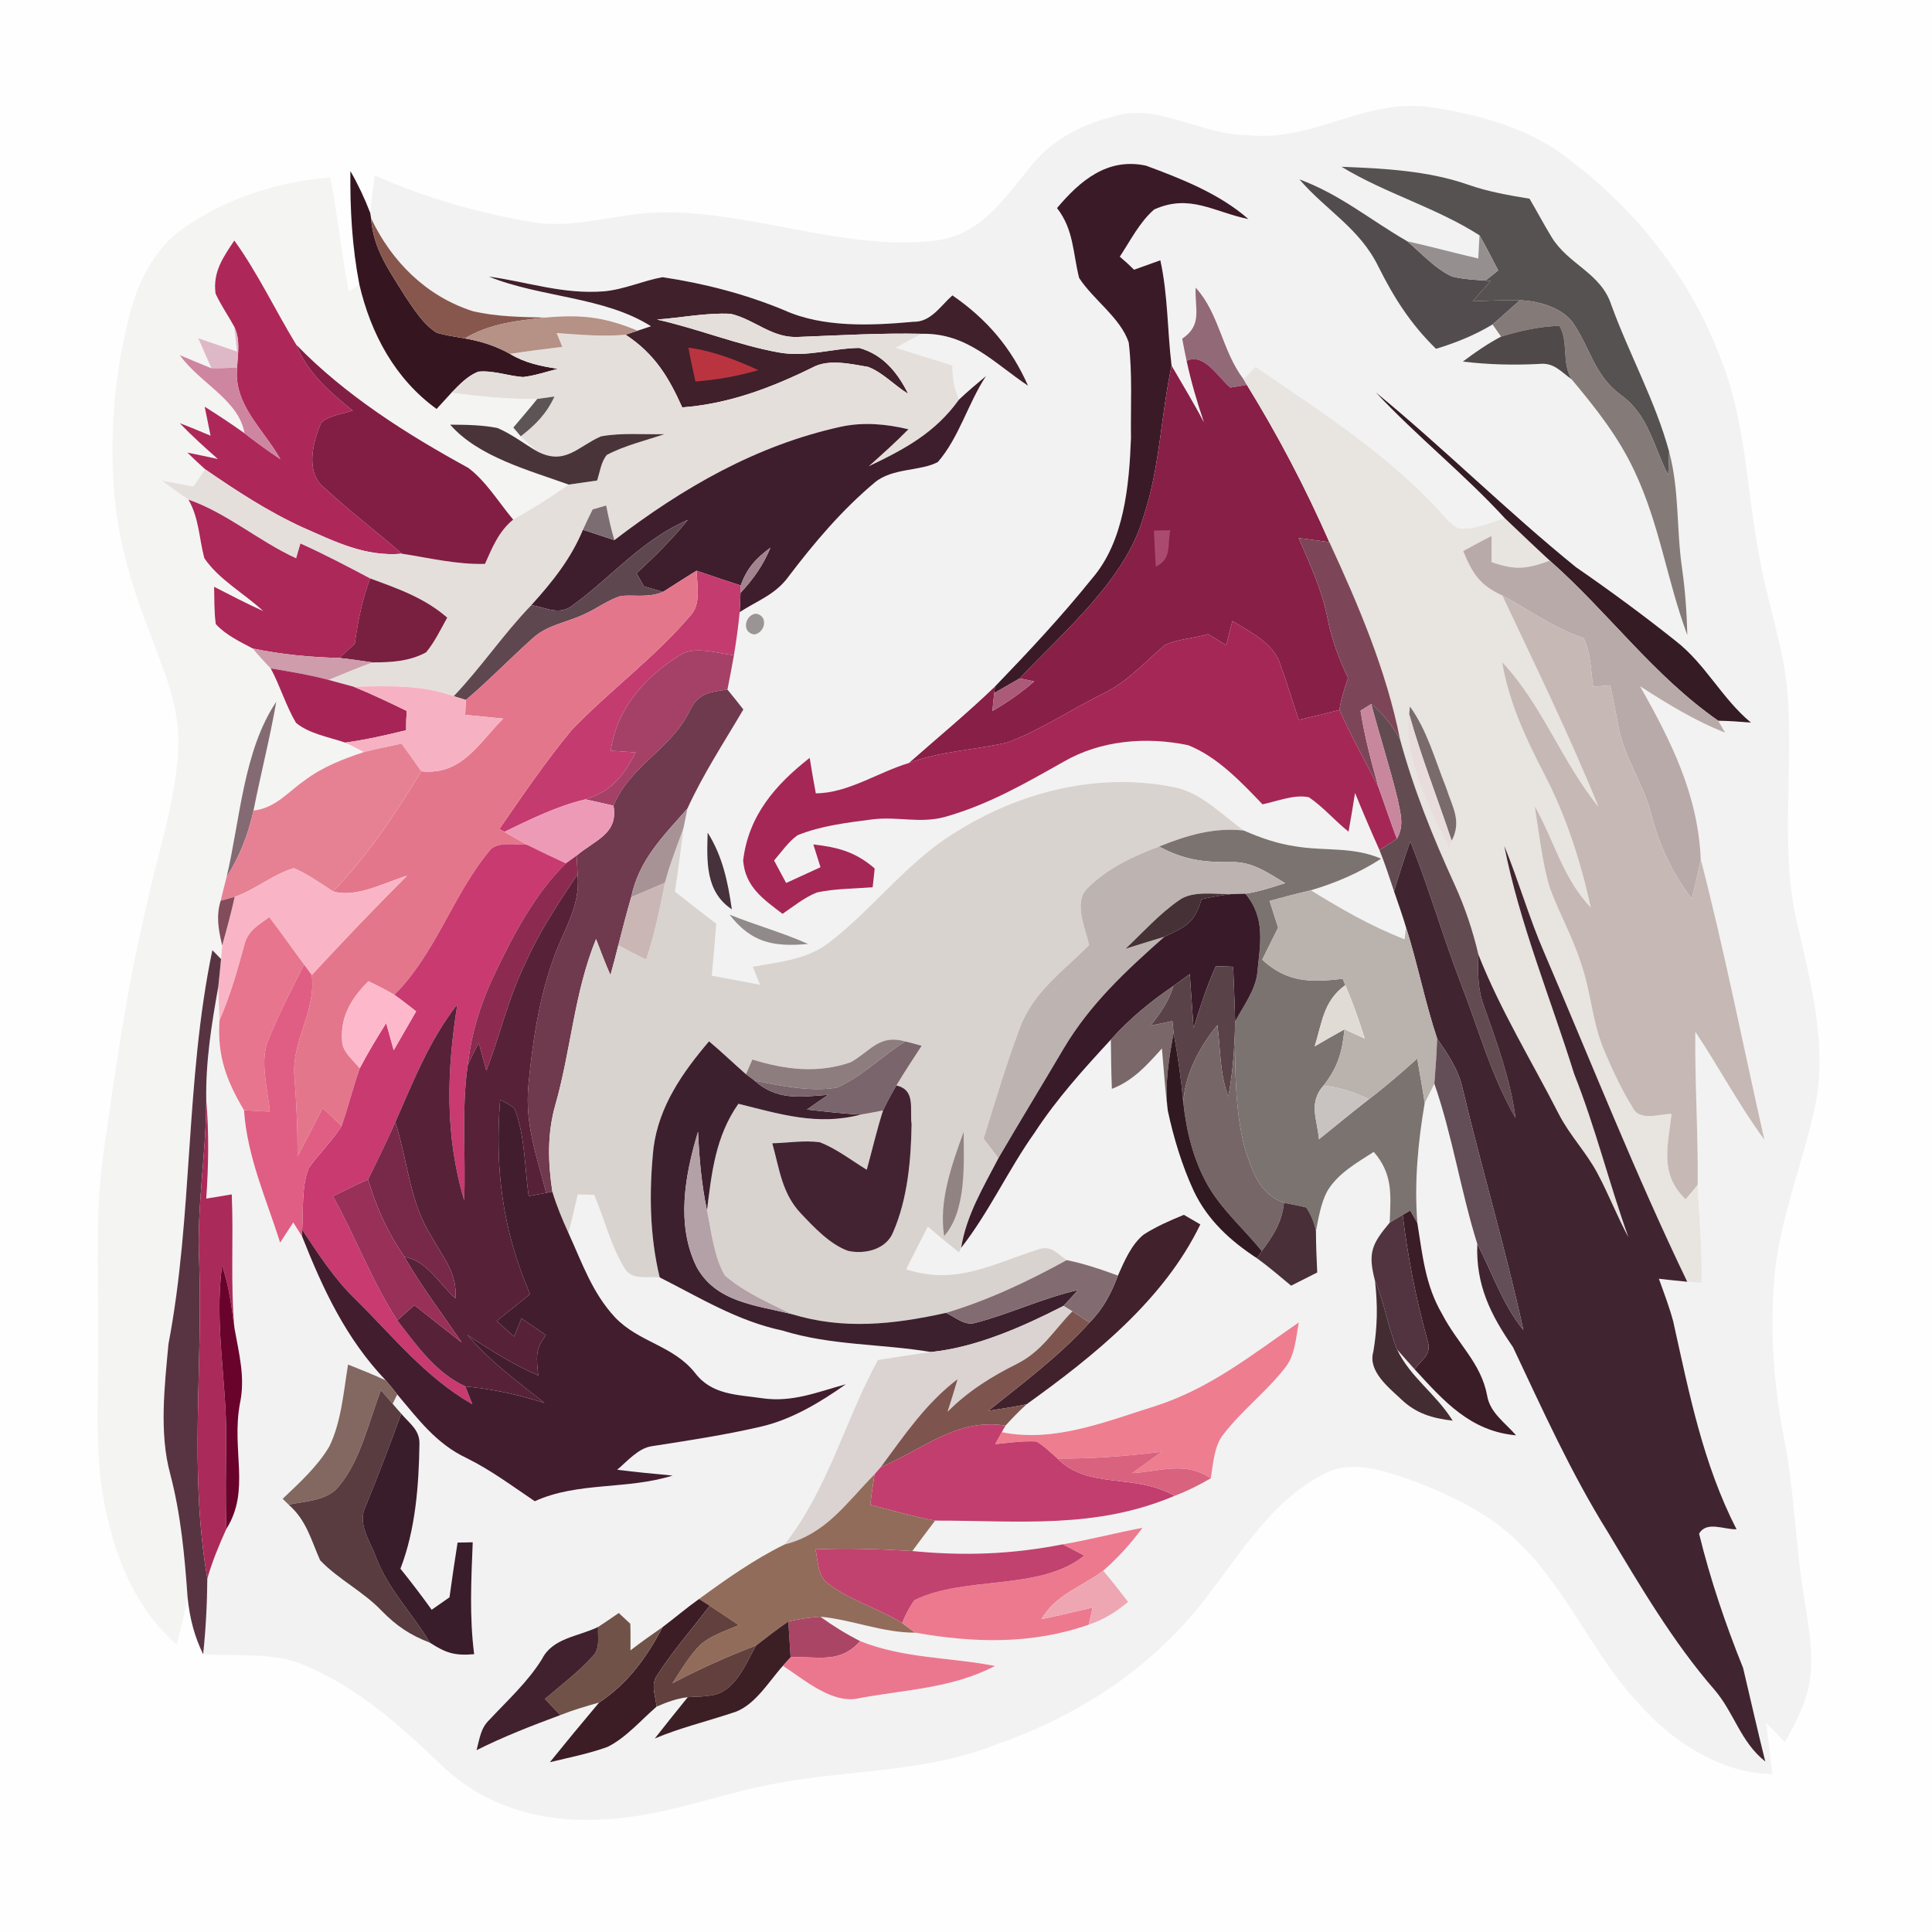 <?xml version="1.0" encoding="UTF-8" standalone="no"?>
<!DOCTYPE svg PUBLIC "-//W3C//DTD SVG 1.1//EN" "http://www.w3.org/Graphics/SVG/1.1/DTD/svg11.dtd">
<svg xmlns="http://www.w3.org/2000/svg" version="1.1" viewBox="0 0 256 256" width="256.0pt" height="256.0pt">
<path d="M 0.00 0.00 L 256.00 0.00 L 256.00 256.00 L 0.00 256.00 L 0.00 0.00 Z" fill="#fefefe" />
<path d="M 189.74 14.23 C 195.39 15.09 201.35 16.67 206.17 19.84 C 215.84 26.68 223.59 36.01 227.86 47.13 C 231.57 56.33 231.33 65.15 233.31 74.73 C 234.28 79.93 236.03 85.03 236.69 90.24 C 237.90 100.81 235.64 112.51 238.23 122.76 C 240.01 130.53 242.14 138.60 240.51 146.58 C 239.03 153.59 236.06 160.94 235.23 168.11 C 234.45 175.63 234.95 183.16 236.39 190.57 C 237.79 197.64 237.90 204.84 239.09 211.94 C 239.68 215.78 240.47 219.77 239.63 223.63 C 239.06 226.25 237.78 228.51 236.52 230.85 C 235.68 229.99 234.85 229.13 234.01 228.26 C 234.32 230.53 234.60 232.79 234.84 235.06 C 228.71 235.10 222.25 231.22 218.18 226.82 C 211.30 219.98 208.22 211.31 201.42 204.57 C 197.55 200.68 192.71 198.34 187.65 196.37 C 183.79 195.02 179.31 193.21 175.37 195.34 C 168.72 198.73 164.60 205.47 160.20 211.20 C 153.13 220.68 143.22 227.24 132.13 231.11 C 122.48 234.91 113.23 234.41 103.27 236.24 C 94.86 237.70 87.72 240.94 79.03 241.11 C 71.63 241.44 64.27 239.32 58.81 234.19 C 53.23 228.85 47.56 223.64 40.30 220.63 C 36.28 218.85 31.34 219.50 26.92 219.20 C 27.27 215.85 27.45 212.53 27.47 209.16 C 28.13 206.90 29.02 204.72 30.00 202.58 C 33.22 197.48 30.64 192.20 31.79 185.98 C 32.53 182.52 31.67 179.39 31.07 176.00 C 30.52 170.13 30.97 164.16 30.71 158.26 C 29.58 158.44 28.46 158.63 27.33 158.82 C 27.63 154.46 27.71 150.13 27.33 145.77 C 27.24 140.69 28.03 135.74 28.92 130.77 C 28.97 132.26 29.02 133.75 29.08 135.23 C 28.78 139.92 29.99 143.17 32.33 147.11 C 32.77 153.35 35.26 158.78 37.12 164.65 C 37.70 163.76 38.28 162.87 38.86 161.98 C 39.26 162.60 39.65 163.23 40.04 163.86 C 42.82 170.88 45.84 177.36 51.11 182.90 C 49.47 182.15 47.80 181.47 46.12 180.81 C 45.53 184.34 45.23 188.41 43.64 191.65 C 42.10 194.29 39.65 196.51 37.45 198.60 L 38.24 199.37 C 40.62 201.46 41.20 204.01 42.42 206.75 C 44.84 209.28 48.11 210.86 50.56 213.43 C 52.58 215.48 54.30 216.63 56.97 217.67 C 59.10 219.04 60.25 219.41 62.83 219.19 C 62.19 214.23 62.44 209.34 62.64 204.36 C 61.97 204.37 61.30 204.39 60.63 204.40 C 60.25 206.81 59.89 209.23 59.56 211.65 C 58.77 212.20 57.99 212.75 57.20 213.30 C 55.87 211.45 54.49 209.64 53.06 207.86 C 55.06 202.69 55.50 196.82 55.58 191.30 C 55.61 189.44 54.25 188.62 53.17 187.32 C 52.78 186.89 52.40 186.45 52.03 186.01 L 52.64 184.77 C 55.43 188.07 57.79 191.29 61.80 193.19 C 65.04 194.78 67.88 196.92 70.86 198.92 C 76.57 196.32 83.09 197.42 89.13 195.52 C 86.68 195.29 84.23 195.06 81.78 194.75 C 83.09 193.65 84.60 191.87 86.37 191.63 C 91.25 190.87 96.12 190.14 100.94 189.01 C 104.94 188.07 108.75 185.78 112.08 183.42 C 108.30 184.45 105.00 185.86 100.97 185.27 C 97.63 184.78 94.31 184.84 92.10 181.92 C 89.16 178.23 84.67 177.90 81.48 174.54 C 78.45 171.26 77.15 167.37 75.33 163.39 C 75.76 161.69 76.16 159.98 76.56 158.28 C 77.28 158.29 78.00 158.31 78.73 158.32 C 80.10 161.56 80.97 165.22 82.84 168.19 C 83.82 169.65 85.90 169.12 87.41 169.26 C 92.78 171.97 97.71 175.04 103.69 176.31 C 110.18 178.32 116.76 178.04 123.36 179.15 C 121.01 179.46 118.66 179.83 116.32 180.21 C 111.83 188.47 109.84 197.08 103.96 204.65 C 99.90 206.64 96.27 209.22 92.63 211.87 C 90.98 213.05 89.43 214.37 87.81 215.59 C 86.36 216.59 84.93 217.61 83.54 218.68 C 83.55 217.51 83.56 216.34 83.52 215.16 C 83.01 214.68 82.50 214.20 81.99 213.73 C 81.08 214.35 80.18 214.98 79.25 215.58 C 76.63 216.86 73.23 217.02 71.82 219.83 C 69.90 222.91 67.29 225.26 64.85 227.88 C 63.66 229.01 63.56 230.41 63.14 231.91 C 66.78 230.09 70.44 228.67 74.24 227.26 C 75.92 226.59 77.65 226.09 79.39 225.59 C 77.19 228.20 75.01 230.84 72.86 233.50 C 75.42 232.88 78.04 232.37 80.51 231.47 C 82.94 230.27 84.95 227.91 87.00 226.14 C 88.33 225.56 89.68 225.05 91.13 224.89 C 89.67 226.70 88.20 228.52 86.76 230.36 C 90.06 228.97 93.52 228.13 96.91 227.01 C 99.91 226.22 101.75 222.94 103.74 220.73 C 106.50 222.52 110.30 225.85 113.80 225.03 C 120.10 223.85 126.03 223.75 131.85 220.75 C 125.78 219.57 119.85 219.79 113.98 217.46 C 112.13 216.52 110.38 215.44 108.69 214.22 C 112.98 214.63 116.91 216.35 121.28 216.34 C 129.07 217.71 136.69 217.92 144.26 215.28 C 146.26 214.62 147.88 213.60 149.48 212.26 C 148.41 210.87 147.33 209.46 146.18 208.13 C 148.13 206.43 149.85 204.52 151.39 202.44 C 147.85 203.11 144.37 204.03 140.82 204.63 C 134.12 205.96 127.67 206.19 120.89 205.52 C 121.88 204.17 122.90 202.83 123.91 201.49 C 135.03 201.47 145.13 202.67 155.65 198.20 C 157.32 197.58 158.90 196.77 160.44 195.88 C 160.75 194.01 160.87 191.61 162.08 190.10 C 164.51 186.92 167.80 184.42 170.25 181.28 C 171.62 179.60 171.71 177.28 172.10 175.22 C 165.97 179.45 160.48 183.88 153.27 186.25 C 146.65 188.31 139.74 191.20 132.74 189.77 L 133.23 188.91 C 134.11 187.92 135.05 186.98 136.02 186.08 C 144.88 179.72 154.21 172.27 159.05 162.24 C 158.33 161.81 157.60 161.39 156.87 160.97 C 155.06 161.71 153.23 162.51 151.58 163.56 C 149.93 164.85 148.96 167.16 148.13 169.02 C 145.91 168.20 143.67 167.44 141.34 166.97 C 140.02 166.05 139.25 164.92 137.48 165.58 C 131.45 167.51 126.64 170.33 120.08 168.19 C 121.02 166.30 121.97 164.42 122.94 162.55 C 124.30 163.71 125.68 164.83 127.07 165.95 L 127.36 165.34 C 131.10 160.56 133.56 155.06 137.09 150.09 C 140.01 145.61 143.57 141.68 147.19 137.76 C 147.22 139.93 147.24 142.11 147.33 144.28 C 150.18 143.18 151.98 141.13 153.96 138.93 C 154.21 141.67 154.38 144.44 154.74 147.17 C 155.51 150.77 156.63 154.47 158.18 157.81 C 160.00 161.66 163.04 164.43 166.55 166.72 C 168.14 167.87 169.57 169.11 171.08 170.36 C 172.24 169.78 173.39 169.20 174.54 168.61 C 174.46 166.78 174.37 164.96 174.37 163.12 C 174.71 161.38 175.02 159.46 175.85 157.87 C 177.26 155.48 179.77 154.09 182.03 152.63 C 184.60 155.61 184.28 158.32 184.14 162.01 C 181.78 164.82 181.22 166.00 182.19 169.69 C 182.57 172.97 182.52 175.88 181.97 179.12 C 181.23 181.66 183.98 183.83 185.63 185.38 C 187.64 187.31 189.77 187.92 192.49 188.25 C 190.24 184.63 186.88 182.53 185.12 178.81 C 185.87 179.69 186.66 180.54 187.43 181.42 C 191.30 185.64 194.80 189.64 200.89 190.19 C 199.44 188.51 197.42 187.20 197.05 184.90 C 196.24 180.59 193.17 178.12 191.08 174.10 C 188.85 170.29 188.50 166.33 187.81 162.08 C 187.39 156.73 187.88 151.43 188.78 146.16 C 189.21 145.31 189.63 144.46 190.06 143.60 C 192.47 150.54 193.55 157.82 195.75 164.83 C 195.53 170.22 197.50 174.21 200.47 178.49 C 204.40 186.80 208.14 195.14 213.02 202.97 C 217.27 210.06 221.70 217.61 227.14 223.86 C 229.80 226.94 230.60 230.79 233.91 233.41 C 232.88 229.28 231.95 225.15 230.97 221.01 C 228.65 215.26 226.61 209.25 225.14 203.22 C 226.13 201.49 228.46 202.70 230.10 202.64 C 225.63 193.91 223.82 184.57 221.71 175.09 C 221.20 173.18 220.48 171.30 219.81 169.44 C 221.07 169.58 222.32 169.73 223.57 169.84 C 224.20 169.89 224.83 169.94 225.45 169.98 C 225.59 165.63 225.12 161.33 224.95 156.99 C 225.03 150.22 224.56 143.48 224.64 136.72 C 227.79 141.44 230.42 146.44 233.79 151.02 C 230.98 138.62 228.55 126.17 225.36 113.86 C 225.00 105.32 221.44 98.21 217.32 90.94 C 220.95 93.26 224.56 95.51 228.59 97.08 L 227.67 95.50 C 229.12 95.52 230.56 95.63 232.01 95.75 C 228.15 92.54 225.99 88.00 222.05 84.94 C 217.77 81.53 213.34 78.27 208.83 75.16 C 199.72 67.78 191.38 59.45 182.31 52.00 C 187.75 57.83 194.00 62.79 199.40 68.67 C 197.53 69.20 195.13 70.36 193.15 69.97 C 191.75 69.12 190.71 67.57 189.54 66.44 C 182.49 59.27 174.63 54.28 166.37 48.61 C 165.83 49.15 165.30 49.69 164.77 50.24 C 161.90 46.45 161.59 41.57 158.43 38.11 C 158.29 40.90 159.38 43.03 156.65 44.88 C 156.83 45.86 157.01 46.84 157.23 47.81 C 157.83 50.59 158.62 53.30 159.54 55.99 C 158.20 53.42 156.69 50.96 155.24 48.45 C 154.67 43.78 154.77 39.12 153.75 34.49 C 152.59 34.90 151.43 35.32 150.27 35.74 C 149.66 35.13 149.03 34.56 148.38 34.01 C 149.76 31.92 151.02 29.41 152.93 27.76 C 157.67 25.63 160.85 28.10 165.42 29.03 C 161.63 25.69 156.54 23.68 151.85 21.95 C 146.75 20.85 143.11 23.94 140.06 27.57 C 142.29 30.43 142.15 33.51 142.99 36.83 C 144.84 39.70 148.49 42.13 149.56 45.38 C 150.07 49.54 149.80 53.84 149.86 58.04 C 149.62 64.31 148.97 71.73 144.69 76.67 C 140.68 81.66 136.28 86.36 131.84 90.97 C 128.18 94.50 124.26 97.73 120.44 101.10 C 116.36 102.32 112.37 105.10 108.10 105.12 C 107.80 103.56 107.54 101.99 107.29 100.42 C 102.75 103.97 99.19 108.05 98.47 114.00 C 98.73 117.51 101.15 119.15 103.69 121.09 C 105.15 120.10 106.62 118.89 108.27 118.25 C 110.66 117.74 113.19 117.76 115.63 117.57 C 115.73 116.74 115.82 115.91 115.90 115.07 C 113.34 112.87 111.05 112.27 107.77 111.89 C 108.09 112.90 108.40 113.90 108.72 114.91 C 107.20 115.60 105.69 116.31 104.17 117.00 C 103.64 116.01 103.10 115.01 102.57 114.02 C 103.55 112.89 104.46 111.54 105.69 110.67 C 108.79 109.41 112.31 109.00 115.61 108.57 C 119.01 108.16 121.88 109.15 125.20 108.25 C 130.96 106.63 135.79 103.83 140.94 100.93 C 145.88 98.07 151.92 97.59 157.43 98.74 C 161.30 100.27 164.47 103.63 167.29 106.58 C 169.19 106.19 171.50 105.22 173.43 105.64 C 175.34 106.92 176.87 108.76 178.69 110.20 C 179.00 108.49 179.28 106.78 179.55 105.07 C 180.58 107.62 181.67 110.14 182.79 112.65 C 183.52 114.45 184.11 116.28 184.72 118.11 C 185.26 119.69 185.82 121.26 186.30 122.86 L 186.12 124.46 C 181.72 122.76 177.70 120.44 173.70 117.97 C 177.00 116.99 180.12 115.65 183.01 113.78 C 179.23 112.15 175.57 112.80 171.62 112.14 C 169.25 111.79 167.00 111.01 164.82 110.05 C 161.93 107.98 159.21 105.05 155.65 104.32 C 144.78 102.10 133.55 105.31 124.60 111.61 C 119.26 115.47 115.07 120.88 109.90 124.86 C 106.88 127.18 103.35 127.42 99.74 128.10 C 100.06 128.89 100.38 129.69 100.70 130.48 C 98.57 130.07 96.45 129.67 94.32 129.28 C 94.53 126.99 94.73 124.70 94.92 122.40 C 93.07 121.00 91.25 119.58 89.44 118.14 C 89.87 115.32 90.22 112.50 90.58 109.68 C 90.74 108.83 90.91 107.98 91.09 107.13 C 93.19 102.53 95.95 98.35 98.50 94.01 C 97.81 93.12 97.10 92.24 96.39 91.37 C 96.70 89.86 96.98 88.35 97.25 86.83 C 97.56 84.93 97.83 83.03 98.01 81.11 C 100.39 79.57 102.75 78.78 104.46 76.43 C 107.91 71.89 111.53 67.60 115.92 63.92 C 118.28 61.97 121.99 62.46 124.27 61.22 C 127.09 57.98 128.26 53.45 130.65 49.83 C 129.43 50.84 128.23 51.86 127.08 52.94 C 126.38 51.45 126.22 50.05 126.20 48.42 C 123.70 47.64 121.19 46.88 118.69 46.08 C 119.84 45.45 120.99 44.81 122.16 44.23 C 128.16 44.11 131.62 48.03 136.22 51.11 C 133.99 46.05 130.74 42.27 126.20 39.14 C 124.62 40.53 123.35 42.70 121.01 42.64 C 115.52 43.14 109.07 43.44 103.93 41.11 C 98.78 38.97 93.30 37.55 87.79 36.73 C 85.18 37.20 82.74 38.35 80.06 38.60 C 74.59 39.03 70.07 37.38 64.78 36.65 C 71.57 39.42 80.09 39.30 86.26 43.23 L 84.49 43.82 C 80.11 41.99 77.01 41.65 72.27 42.08 C 69.09 42.00 65.76 41.97 62.65 41.23 C 56.51 39.27 51.90 34.68 49.17 28.92 L 49.06 28.22 C 49.22 26.55 49.45 24.89 49.66 23.22 C 56.33 26.25 63.39 28.20 70.59 29.45 C 75.85 30.29 80.91 28.56 86.16 28.20 C 98.59 27.50 111.70 33.39 123.93 31.88 C 129.92 31.11 132.83 26.60 136.35 22.33 C 139.11 18.68 143.08 16.60 147.43 15.46 C 153.23 13.55 158.86 17.77 165.15 17.91 C 174.28 18.87 180.70 12.90 189.74 14.23 Z" fill="#f2f2f2" />
<path d="M 151.85 21.95 C 156.54 23.68 161.63 25.69 165.42 29.03 C 160.85 28.10 157.67 25.63 152.93 27.76 C 151.02 29.41 149.76 31.92 148.38 34.01 C 149.03 34.56 149.66 35.13 150.27 35.74 C 151.43 35.32 152.59 34.90 153.75 34.49 C 154.77 39.12 154.67 43.78 155.24 48.45 C 153.79 55.28 153.69 62.01 151.51 68.49 C 149.12 76.87 140.96 83.65 135.12 89.89 C 134.00 90.54 132.87 91.19 131.74 91.83 L 131.84 90.97 C 136.28 86.36 140.68 81.66 144.69 76.67 C 148.97 71.73 149.62 64.31 149.86 58.04 C 149.80 53.84 150.07 49.54 149.56 45.38 C 148.49 42.13 144.84 39.70 142.99 36.83 C 142.15 33.51 142.29 30.43 140.06 27.57 C 143.11 23.94 146.75 20.85 151.85 21.95 Z" fill="#3b1a27" />
<path d="M 177.76 22.10 C 183.32 22.31 189.27 22.62 194.55 24.48 C 197.19 25.40 199.92 25.88 202.67 26.33 C 203.67 28.02 204.58 29.76 205.61 31.44 C 207.83 35.07 212.13 36.16 213.51 40.41 C 215.87 46.91 219.37 53.20 221.17 59.86 C 221.14 60.89 221.10 61.93 221.05 62.97 C 219.01 59.01 218.50 55.05 214.77 52.34 C 211.23 49.75 210.71 46.04 208.33 42.64 C 206.79 40.70 203.79 39.86 201.40 39.79 C 199.30 39.75 197.23 39.84 195.14 39.92 C 195.93 39.02 196.71 38.12 197.51 37.23 L 196.83 37.18 C 197.39 36.73 197.95 36.28 198.52 35.83 C 197.71 34.27 196.92 32.70 196.04 31.18 C 190.25 27.48 183.60 25.65 177.76 22.10 Z" fill="#575252" />
<path d="M 43.75 23.53 C 44.77 28.53 45.21 33.61 46.22 38.61 L 47.62 37.71 C 49.14 44.23 52.35 50.21 57.85 54.19 C 58.50 53.47 59.16 52.75 59.82 52.04 C 63.62 52.52 67.34 52.92 71.19 52.86 C 70.16 54.15 69.08 55.39 68.02 56.65 L 69.00 57.81 C 69.70 58.51 70.44 59.18 71.20 59.82 C 69.44 58.81 67.78 57.49 65.90 56.71 C 63.86 56.30 61.72 56.28 59.65 56.27 C 63.37 60.54 70.17 62.34 75.35 64.21 C 72.95 65.88 70.55 67.42 68.00 68.85 C 66.09 66.58 64.42 63.78 62.06 62.00 C 53.92 57.55 45.73 52.37 39.25 45.67 C 36.47 41.11 34.17 36.20 31.05 31.87 C 29.56 34.09 28.18 36.05 28.56 38.90 C 29.27 40.45 30.22 41.78 31.03 43.27 C 31.17 44.37 31.30 45.48 31.41 46.58 C 29.69 46.00 27.98 45.40 26.27 44.82 C 26.85 46.14 27.43 47.47 28.01 48.79 C 26.61 48.24 25.23 47.63 23.83 47.06 C 26.43 50.74 31.65 52.99 32.40 57.41 C 30.68 56.18 28.91 55.01 27.12 53.89 C 27.37 55.17 27.63 56.45 27.90 57.73 C 26.54 57.16 25.19 56.59 23.81 56.07 C 25.41 57.74 27.13 59.29 28.87 60.82 C 27.52 60.53 26.18 60.24 24.83 59.97 C 25.60 60.73 26.39 61.47 27.19 62.19 C 26.66 62.95 26.14 63.70 25.61 64.46 C 24.22 64.19 22.83 63.93 21.45 63.68 C 22.60 64.55 23.77 65.40 24.97 66.20 C 26.38 68.67 26.37 71.29 27.07 73.95 C 28.95 76.76 32.39 78.66 34.88 80.97 C 32.67 79.98 30.52 78.85 28.37 77.75 C 28.41 79.39 28.37 81.06 28.59 82.69 C 29.88 84.12 31.81 85.04 33.49 85.93 C 34.25 86.84 35.04 87.71 35.87 88.56 C 37.12 90.90 37.88 93.51 39.22 95.78 C 40.96 97.23 43.63 97.68 45.75 98.40 C 46.58 98.80 47.41 99.22 48.22 99.65 C 45.41 100.59 42.75 101.61 40.36 103.41 C 38.04 105.03 36.56 107.03 33.59 107.41 C 34.54 102.59 35.77 97.82 36.61 92.98 C 32.24 99.47 31.81 108.71 30.02 116.22 C 29.75 117.26 29.49 118.30 29.24 119.35 C 28.60 121.41 28.96 123.24 29.44 125.28 C 29.39 125.88 29.34 126.48 29.29 127.08 L 28.14 125.90 C 24.53 143.17 25.59 160.97 22.32 178.10 C 21.81 183.66 21.07 189.89 22.56 195.33 C 23.97 200.71 24.47 206.19 24.86 211.72 C 24.45 213.81 23.93 215.87 23.41 217.93 C 18.29 213.42 15.64 207.32 14.16 200.78 C 12.38 193.27 13.09 185.72 13.01 178.00 C 13.12 169.38 12.50 161.37 13.70 152.83 C 15.23 142.22 16.68 131.63 19.15 121.19 C 20.63 113.80 23.41 106.18 23.63 98.77 C 23.81 93.60 21.70 88.85 19.94 84.10 C 17.66 78.17 15.75 72.25 15.19 65.87 C 14.47 57.68 15.14 49.27 17.28 41.33 C 18.48 36.95 20.51 32.96 24.27 30.25 C 29.95 26.31 36.87 24.02 43.75 23.53 Z" fill="#f4f4f3" />
<path d="M 46.43 22.67 C 47.46 24.46 48.32 26.29 49.06 28.22 L 49.17 28.92 C 49.45 33.02 51.64 35.93 53.72 39.31 C 54.86 40.97 56.11 43.01 57.85 44.08 C 59.05 44.45 60.35 44.62 61.59 44.84 C 63.74 45.22 65.67 45.82 67.57 46.89 C 69.57 48.10 71.64 48.51 73.91 48.87 C 72.39 49.26 70.86 49.78 69.30 49.96 C 67.36 49.82 65.29 49.04 63.36 49.25 C 61.95 49.81 60.87 50.97 59.82 52.04 C 59.16 52.75 58.50 53.47 57.85 54.19 C 52.35 50.21 49.14 44.23 47.62 37.71 C 46.66 32.74 46.37 27.73 46.43 22.67 Z" fill="#351620" />
<path d="M 172.18 23.77 C 177.58 25.76 181.55 29.14 186.47 31.97 C 188.33 33.54 190.19 35.64 192.42 36.65 C 193.84 37.00 195.37 37.07 196.83 37.18 L 197.51 37.23 C 196.71 38.12 195.93 39.02 195.14 39.92 C 197.23 39.84 199.30 39.75 201.40 39.79 C 200.18 40.84 199.00 41.94 197.77 42.99 C 195.43 44.41 192.90 45.42 190.28 46.22 C 186.91 42.92 184.75 39.53 182.65 35.34 C 180.17 30.25 175.74 27.90 172.18 23.77 Z" fill="#524c4f" />
<path d="M 49.17 28.92 C 51.90 34.68 56.51 39.27 62.65 41.23 C 65.76 41.97 69.09 42.00 72.27 42.08 C 68.51 42.49 64.91 42.86 61.59 44.84 C 60.35 44.62 59.05 44.45 57.85 44.08 C 56.11 43.01 54.86 40.97 53.72 39.31 C 51.64 35.93 49.45 33.02 49.17 28.92 Z" fill="#87574d" />
<path d="M 195.88 34.25 C 195.93 33.22 195.99 32.20 196.04 31.18 C 196.92 32.70 197.71 34.27 198.52 35.83 C 197.95 36.28 197.39 36.73 196.83 37.18 C 195.37 37.07 193.84 37.00 192.42 36.65 C 190.19 35.64 188.33 33.54 186.47 31.97 C 189.62 32.67 192.73 33.53 195.88 34.25 Z" fill="#968f8f" />
<path d="M 31.05 31.87 C 34.17 36.20 36.47 41.11 39.25 45.67 C 40.80 49.47 43.63 51.89 46.73 54.40 C 45.44 54.86 43.55 55.05 42.55 56.02 C 41.41 58.71 40.37 62.75 43.17 64.80 C 46.40 67.80 49.94 70.46 53.26 73.37 C 48.37 73.79 44.45 71.79 40.12 69.89 C 35.56 67.81 31.31 65.03 27.19 62.19 C 26.39 61.47 25.60 60.73 24.83 59.97 C 26.18 60.24 27.52 60.53 28.87 60.82 C 27.13 59.29 25.41 57.74 23.81 56.07 C 25.19 56.59 26.54 57.16 27.90 57.73 C 27.63 56.45 27.37 55.17 27.12 53.89 C 28.91 55.01 30.68 56.18 32.40 57.41 C 33.95 58.60 35.52 59.76 37.15 60.84 C 34.88 56.81 30.92 53.65 31.42 48.69 C 31.51 46.78 31.88 45.08 31.03 43.27 C 30.22 41.78 29.27 40.45 28.56 38.90 C 28.18 36.05 29.56 34.09 31.05 31.87 Z" fill="#ad2858" />
<path d="M 64.78 36.65 C 70.07 37.38 74.59 39.03 80.06 38.60 C 82.74 38.35 85.18 37.20 87.79 36.73 C 93.30 37.55 98.78 38.97 103.93 41.11 C 109.07 43.44 115.52 43.14 121.01 42.64 C 123.35 42.70 124.62 40.53 126.20 39.14 C 130.74 42.27 133.99 46.05 136.22 51.11 C 131.62 48.03 128.16 44.11 122.16 44.23 C 116.74 44.11 111.34 44.43 105.93 44.64 C 102.31 44.89 100.12 42.37 96.82 41.58 C 93.59 41.42 90.28 42.10 87.05 42.34 C 92.50 43.56 97.70 45.70 103.17 46.70 C 106.94 47.37 110.17 46.16 113.84 46.10 C 117.02 46.99 118.92 49.35 120.34 52.18 C 118.56 51.12 116.95 49.32 115.01 48.61 C 112.75 48.23 109.79 47.53 107.69 48.68 C 102.18 51.39 96.59 53.51 90.40 53.98 C 88.57 49.90 86.72 46.87 82.90 44.35 L 84.49 43.82 L 86.26 43.23 C 80.09 39.30 71.57 39.42 64.78 36.65 Z" fill="#40202a" />
<path d="M 158.43 38.11 C 161.59 41.57 161.90 46.45 164.77 50.24 L 165.22 51.00 C 164.48 51.12 163.75 51.24 163.02 51.36 C 161.42 50.04 159.57 46.71 157.23 47.81 C 157.01 46.84 156.83 45.86 156.65 44.88 C 159.38 43.03 158.29 40.90 158.43 38.11 Z" fill="#926976" />
<path d="M 201.40 39.79 C 203.79 39.86 206.79 40.70 208.33 42.64 C 210.71 46.04 211.23 49.75 214.77 52.34 C 218.50 55.05 219.01 59.01 221.05 62.97 C 221.10 61.93 221.14 60.89 221.17 59.86 C 222.55 65.04 222.11 70.04 222.88 75.30 C 223.30 78.24 223.51 81.18 223.58 84.15 C 220.85 76.81 219.95 69.57 216.57 62.41 C 214.44 57.85 211.46 54.10 208.25 50.26 C 206.88 48.04 207.88 45.24 206.63 43.18 C 204.03 43.24 201.38 43.84 198.90 44.60 C 198.52 44.06 198.15 43.53 197.77 42.99 C 199.00 41.94 200.18 40.84 201.40 39.79 Z" fill="#847a77" />
<path d="M 96.82 41.58 C 100.12 42.37 102.31 44.89 105.93 44.64 C 111.34 44.43 116.74 44.11 122.16 44.23 C 120.99 44.81 119.84 45.45 118.69 46.08 C 121.19 46.88 123.70 47.64 126.20 48.42 C 126.22 50.05 126.38 51.45 127.08 52.94 C 123.92 57.35 119.90 59.50 115.12 61.78 C 116.91 60.18 118.69 58.59 120.37 56.88 C 117.42 56.18 114.44 55.90 111.44 56.54 C 100.19 59.01 90.47 64.64 81.41 71.57 C 80.96 70.06 80.63 68.52 80.32 66.98 C 79.72 67.15 79.13 67.32 78.53 67.50 C 78.08 68.39 77.65 69.29 77.24 70.20 C 75.67 74.02 73.16 77.15 70.41 80.18 C 66.72 83.99 63.78 88.41 60.12 92.25 C 55.75 90.68 51.40 90.91 46.85 90.99 C 45.75 90.69 44.64 90.39 43.54 90.09 C 45.46 89.29 47.40 88.48 49.36 87.77 C 51.85 87.77 54.21 87.65 56.46 86.44 C 57.59 85.08 58.40 83.39 59.26 81.84 C 56.27 79.23 52.72 77.99 49.05 76.65 C 46.00 75.04 42.96 73.43 39.81 72.02 C 39.62 72.67 39.43 73.33 39.24 73.98 C 34.27 71.70 30.10 68.00 24.97 66.20 C 23.77 65.40 22.60 64.55 21.45 63.68 C 22.83 63.93 24.22 64.19 25.61 64.46 C 26.14 63.70 26.66 62.95 27.19 62.19 C 31.31 65.03 35.56 67.81 40.12 69.89 C 44.45 71.79 48.37 73.79 53.26 73.37 C 56.94 73.94 60.50 74.82 64.26 74.72 C 65.25 72.52 66.08 70.42 68.00 68.85 C 70.55 67.42 72.95 65.88 75.35 64.21 C 76.61 64.03 77.87 63.85 79.12 63.67 C 79.48 62.58 79.65 61.18 80.41 60.28 C 82.77 59.03 85.50 58.39 88.04 57.53 C 85.27 57.59 82.36 57.32 79.63 57.82 C 76.55 59.17 74.88 61.72 71.20 59.82 C 70.44 59.18 69.70 58.51 69.00 57.81 C 70.98 56.28 72.41 54.83 73.47 52.54 C 72.71 52.64 71.95 52.75 71.19 52.86 C 67.34 52.92 63.62 52.52 59.82 52.04 C 60.87 50.97 61.95 49.81 63.36 49.25 C 65.29 49.04 67.36 49.82 69.30 49.96 C 70.86 49.78 72.39 49.26 73.91 48.87 C 71.64 48.51 69.57 48.10 67.57 46.89 C 69.87 46.53 72.19 46.24 74.51 45.96 C 74.26 45.35 74.01 44.74 73.76 44.13 C 76.77 44.34 79.89 44.64 82.90 44.35 C 86.72 46.87 88.57 49.90 90.40 53.98 C 96.59 53.51 102.18 51.39 107.69 48.68 C 109.79 47.53 112.75 48.23 115.01 48.61 C 116.95 49.32 118.56 51.12 120.34 52.18 C 118.92 49.35 117.02 46.99 113.84 46.10 C 110.17 46.16 106.94 47.37 103.17 46.70 C 97.70 45.70 92.50 43.56 87.05 42.34 C 90.28 42.10 93.59 41.42 96.82 41.58 Z" fill="#e5dfdc" />
<path d="M 72.27 42.08 C 77.01 41.65 80.11 41.99 84.49 43.82 L 82.90 44.35 C 79.89 44.64 76.77 44.34 73.76 44.13 C 74.01 44.74 74.26 45.35 74.51 45.96 C 72.19 46.24 69.87 46.53 67.57 46.89 C 65.67 45.82 63.74 45.22 61.59 44.84 C 64.91 42.86 68.51 42.49 72.27 42.08 Z" fill="#b59186" />
<path d="M 31.03 43.27 C 31.88 45.08 31.51 46.78 31.42 48.69 C 30.28 48.75 29.16 48.82 28.01 48.79 C 27.43 47.47 26.85 46.14 26.27 44.82 C 27.98 45.40 29.69 46.00 31.41 46.58 C 31.30 45.48 31.17 44.37 31.03 43.27 Z" fill="#dfb8c7" />
<path d="M 206.63 43.18 C 207.88 45.24 206.88 48.04 208.25 50.26 C 206.84 49.26 205.90 48.02 204.01 48.22 C 200.58 48.40 197.25 48.32 193.84 47.91 C 195.45 46.69 197.11 45.55 198.90 44.60 C 201.38 43.84 204.03 43.24 206.63 43.18 Z" fill="#504949" />
<path d="M 39.25 45.67 C 45.73 52.37 53.92 57.55 62.06 62.00 C 64.42 63.78 66.09 66.58 68.00 68.85 C 66.08 70.42 65.25 72.52 64.26 74.72 C 60.50 74.82 56.94 73.94 53.26 73.37 C 49.94 70.46 46.40 67.80 43.17 64.80 C 40.37 62.75 41.41 58.71 42.55 56.02 C 43.55 55.05 45.44 54.86 46.73 54.40 C 43.63 51.89 40.80 49.47 39.25 45.67 Z" fill="#821e43" />
<path d="M 91.22 46.06 C 94.49 46.51 97.50 47.68 100.48 49.04 C 97.73 49.86 95.00 50.33 92.15 50.55 C 91.81 49.05 91.48 47.57 91.22 46.06 Z" fill="#ba343f" />
<path d="M 23.83 47.06 C 25.23 47.63 26.61 48.24 28.01 48.79 C 29.16 48.82 30.28 48.75 31.42 48.69 C 30.92 53.65 34.88 56.81 37.15 60.84 C 35.52 59.76 33.95 58.60 32.40 57.41 C 31.65 52.99 26.43 50.74 23.83 47.06 Z" fill="#ce85a0" />
<path d="M 163.02 51.36 C 163.75 51.24 164.48 51.12 165.22 51.00 C 169.37 57.74 172.96 64.59 176.15 71.84 C 174.79 71.65 173.43 71.46 172.07 71.29 C 173.59 74.77 175.15 78.16 175.90 81.91 C 176.45 84.74 177.39 87.25 178.62 89.85 C 178.14 91.23 177.69 92.62 177.48 94.07 C 175.69 94.54 173.90 94.97 172.09 95.38 C 171.26 92.94 170.55 90.45 169.64 88.04 C 168.83 85.27 165.59 83.70 163.30 82.29 C 163.02 83.35 162.74 84.42 162.48 85.49 C 161.68 85.00 160.88 84.51 160.08 84.02 C 158.22 84.59 156.05 84.65 154.32 85.49 C 151.61 87.80 149.37 90.39 146.07 91.95 C 141.87 94.03 137.87 96.75 133.48 98.38 C 129.13 99.39 124.69 99.51 120.44 101.10 C 124.26 97.73 128.18 94.50 131.84 90.97 L 131.74 91.83 C 131.65 92.62 131.58 93.41 131.50 94.21 C 133.49 93.06 135.31 91.80 137.04 90.29 L 135.12 89.89 C 140.96 83.65 149.12 76.87 151.51 68.49 C 153.69 62.01 153.79 55.28 155.24 48.45 C 156.69 50.96 158.20 53.42 159.54 55.99 C 158.62 53.30 157.83 50.59 157.23 47.81 C 159.57 46.71 161.42 50.04 163.02 51.36 Z" fill="#871f46" />
<path d="M 166.37 48.61 C 174.63 54.28 182.49 59.27 189.54 66.44 C 190.71 67.57 191.75 69.12 193.15 69.97 C 195.13 70.36 197.53 69.20 199.40 68.67 C 201.38 70.55 203.35 72.44 205.36 74.29 C 202.23 75.43 200.77 75.56 197.63 74.48 C 197.64 73.33 197.65 72.17 197.63 71.02 C 196.36 71.66 195.12 72.34 193.88 73.02 C 195.13 76.01 196.04 77.52 199.07 78.91 C 203.44 88.21 207.94 97.39 211.81 106.92 C 206.92 100.88 204.32 93.34 199.04 87.73 C 199.93 93.00 202.12 97.74 204.56 102.45 C 207.51 108.07 209.43 114.09 210.79 120.26 C 207.03 116.28 206.00 111.47 203.35 106.82 C 203.95 110.44 204.31 114.20 205.38 117.71 C 206.63 121.07 208.40 124.20 209.49 127.64 C 210.86 131.59 210.96 135.51 212.62 139.33 C 213.70 141.83 214.83 144.36 216.29 146.66 C 217.18 148.68 219.81 147.58 221.49 147.60 C 221.00 151.91 219.87 155.52 223.35 158.92 C 223.89 158.28 224.42 157.63 224.95 156.99 C 225.12 161.33 225.59 165.63 225.45 169.98 C 224.83 169.94 224.20 169.89 223.57 169.84 C 216.69 155.56 210.89 140.85 204.64 126.28 C 202.61 121.63 201.25 116.76 199.32 112.07 C 201.33 122.30 205.47 132.31 208.58 142.29 C 211.40 149.38 213.20 156.75 215.77 163.93 C 214.26 161.15 213.14 158.19 211.64 155.41 C 210.17 152.66 207.99 150.43 206.56 147.64 C 202.95 140.58 198.83 133.90 195.90 126.50 C 195.15 123.29 194.12 120.22 192.75 117.22 C 189.88 110.94 187.32 104.63 185.51 97.95 C 183.73 88.93 180.00 80.16 176.15 71.84 C 172.96 64.59 169.37 57.74 165.22 51.00 L 164.77 50.24 C 165.30 49.69 165.83 49.15 166.37 48.61 Z" fill="#e8e4e0" />
<path d="M 130.65 49.83 C 128.26 53.45 127.09 57.98 124.27 61.22 C 121.99 62.46 118.28 61.97 115.92 63.92 C 111.53 67.60 107.91 71.89 104.46 76.43 C 102.75 78.78 100.39 79.57 98.01 81.11 C 98.06 80.26 98.09 79.41 98.12 78.56 C 99.82 76.74 101.13 74.89 102.09 72.57 C 100.17 73.97 98.95 75.31 98.15 77.58 C 96.20 76.94 94.25 76.29 92.30 75.62 C 90.80 76.53 89.33 77.50 87.85 78.43 C 87.01 78.18 86.17 77.93 85.32 77.70 C 85.00 77.12 84.68 76.54 84.35 75.96 C 86.76 73.74 89.08 71.45 91.14 68.89 C 85.07 71.52 81.21 76.29 76.04 80.09 C 74.17 81.65 72.49 80.54 70.41 80.18 C 73.16 77.15 75.67 74.02 77.24 70.20 C 78.63 70.64 80.02 71.11 81.41 71.57 C 90.47 64.64 100.19 59.01 111.44 56.54 C 114.44 55.90 117.42 56.18 120.37 56.88 C 118.69 58.59 116.91 60.18 115.12 61.78 C 119.90 59.50 123.92 57.35 127.08 52.94 C 128.23 51.86 129.43 50.84 130.65 49.83 Z" fill="#3e1d2c" />
<path d="M 73.47 52.54 C 72.41 54.83 70.98 56.28 69.00 57.81 L 68.02 56.65 C 69.08 55.39 70.16 54.15 71.19 52.86 C 71.95 52.75 72.71 52.64 73.47 52.54 Z" fill="#5d5455" />
<path d="M 182.31 52.00 C 191.38 59.45 199.72 67.78 208.83 75.16 C 213.34 78.27 217.77 81.53 222.05 84.94 C 225.99 88.00 228.15 92.54 232.01 95.75 C 230.56 95.63 229.12 95.52 227.67 95.50 C 219.04 89.48 213.15 81.17 205.36 74.29 C 203.35 72.44 201.38 70.55 199.40 68.67 C 194.00 62.79 187.75 57.83 182.31 52.00 Z" fill="#341b24" />
<path d="M 59.65 56.27 C 61.72 56.28 63.86 56.30 65.90 56.71 C 67.78 57.49 69.44 58.81 71.20 59.82 C 74.88 61.72 76.55 59.17 79.63 57.82 C 82.36 57.32 85.27 57.59 88.04 57.53 C 85.50 58.39 82.77 59.03 80.41 60.28 C 79.65 61.18 79.48 62.58 79.12 63.67 C 77.87 63.85 76.61 64.03 75.35 64.21 C 70.17 62.34 63.37 60.54 59.65 56.27 Z" fill="#493539" />
<path d="M 39.24 73.98 C 39.43 73.33 39.62 72.67 39.81 72.02 C 42.96 73.43 46.00 75.04 49.05 76.65 C 47.99 79.45 47.42 82.35 47.01 85.31 C 46.33 85.94 45.65 86.56 44.96 87.18 C 41.08 87.09 37.30 86.72 33.49 85.93 C 31.81 85.04 29.88 84.12 28.59 82.69 C 28.37 81.06 28.41 79.39 28.37 77.75 C 30.52 78.85 32.67 79.98 34.88 80.97 C 32.39 78.66 28.95 76.76 27.07 73.95 C 26.37 71.29 26.38 68.67 24.97 66.20 C 30.10 68.00 34.27 71.70 39.24 73.98 Z" fill="#ab2858" />
<path d="M 78.53 67.50 C 79.13 67.32 79.72 67.15 80.32 66.98 C 80.63 68.52 80.96 70.06 81.41 71.57 C 80.02 71.11 78.63 70.64 77.24 70.20 C 77.65 69.29 78.08 68.39 78.53 67.50 Z" fill="#7c6d72" />
<path d="M 91.14 68.89 C 89.08 71.45 86.76 73.74 84.35 75.96 C 84.68 76.54 85.00 77.12 85.32 77.70 C 86.17 77.93 87.01 78.18 87.85 78.43 C 85.98 79.22 84.25 78.81 82.30 78.96 C 80.63 79.46 79.14 80.61 77.54 81.33 C 75.11 82.51 72.61 82.74 70.60 84.56 C 67.60 87.24 64.81 90.15 61.73 92.75 C 61.19 92.58 60.66 92.41 60.12 92.25 C 63.78 88.41 66.72 83.99 70.41 80.18 C 72.49 80.54 74.17 81.65 76.04 80.09 C 81.21 76.29 85.07 71.52 91.14 68.89 Z" fill="#5f4750" />
<path d="M 152.90 70.30 L 155.08 70.26 C 154.67 72.22 155.30 74.09 153.15 75.08 C 153.04 73.49 152.97 71.89 152.90 70.30 Z" fill="#aa4a6f" />
<path d="M 172.07 71.29 C 173.43 71.46 174.79 71.65 176.15 71.84 C 180.00 80.16 183.73 88.93 185.51 97.95 C 184.48 96.19 183.32 94.56 181.70 93.29 L 180.28 94.17 C 180.82 97.60 181.71 100.98 182.66 104.31 C 180.91 100.91 179.05 97.58 177.48 94.07 C 177.69 92.62 178.14 91.23 178.62 89.85 C 177.39 87.25 176.45 84.74 175.90 81.91 C 175.15 78.16 173.59 74.77 172.07 71.29 Z" fill="#7c4658" />
<path d="M 197.63 71.02 C 197.65 72.17 197.64 73.33 197.63 74.48 C 200.77 75.56 202.23 75.43 205.36 74.29 C 213.15 81.17 219.04 89.48 227.67 95.50 L 228.59 97.08 C 224.56 95.51 220.95 93.26 217.32 90.94 C 221.44 98.21 225.00 105.32 225.36 113.86 C 225.03 115.62 224.59 117.38 224.17 119.12 C 221.51 115.53 219.96 112.26 218.81 107.94 C 217.76 103.79 215.20 100.38 214.44 96.21 C 214.09 94.41 213.76 92.60 213.36 90.81 C 212.61 90.87 211.85 90.93 211.10 90.99 C 210.79 88.92 210.80 86.43 209.83 84.55 C 205.89 83.24 202.69 80.85 199.07 78.91 C 196.04 77.52 195.13 76.01 193.88 73.02 C 195.12 72.34 196.36 71.66 197.63 71.02 Z" fill="#b9aaaa" />
<path d="M 102.09 72.57 C 101.13 74.89 99.82 76.74 98.12 78.56 L 98.15 77.58 C 98.95 75.31 100.17 73.97 102.09 72.57 Z" fill="#a2848e" />
<path d="M 98.15 77.58 L 98.12 78.56 C 98.09 79.41 98.06 80.26 98.01 81.11 C 97.83 83.03 97.56 84.93 97.25 86.83 C 95.04 86.57 91.92 85.51 89.96 86.88 C 85.33 89.87 81.76 93.84 80.92 99.47 C 82.03 99.54 83.13 99.62 84.23 99.70 C 82.55 102.87 81.14 104.76 77.58 105.92 C 73.76 106.82 70.35 108.54 66.84 110.22 L 66.16 109.86 C 69.23 105.42 72.30 100.90 75.74 96.74 C 80.74 91.52 86.81 87.09 91.50 81.54 C 92.93 80.03 92.36 77.52 92.30 75.62 C 94.25 76.29 96.20 76.94 98.15 77.58 Z" fill="#c43b6f" />
<path d="M 92.30 75.62 C 92.36 77.52 92.93 80.03 91.50 81.54 C 86.81 87.09 80.74 91.52 75.74 96.74 C 72.30 100.90 69.23 105.42 66.16 109.86 L 66.84 110.22 C 67.84 110.79 68.82 111.38 69.82 111.93 C 68.36 111.97 65.75 111.42 64.81 112.80 C 59.99 118.62 57.79 126.27 52.26 131.82 C 51.14 131.17 49.99 130.57 48.82 130.02 C 46.67 132.17 45.12 134.59 45.33 137.75 C 45.28 139.34 46.76 140.40 47.67 141.55 C 46.79 144.07 46.14 146.67 45.27 149.19 C 44.44 148.40 43.60 147.61 42.76 146.82 C 41.66 148.97 40.54 151.11 39.42 153.24 C 39.45 149.69 39.28 146.18 39.01 142.64 C 38.61 137.89 41.89 134.12 41.31 129.19 C 45.44 124.73 49.63 120.33 53.93 116.04 C 50.99 116.93 47.21 119.02 44.14 118.12 C 48.82 113.23 52.32 107.95 55.82 102.20 C 61.16 102.76 63.36 98.56 66.67 95.22 C 64.99 95.05 63.32 94.88 61.64 94.72 C 61.67 94.06 61.70 93.41 61.73 92.75 C 64.81 90.15 67.60 87.24 70.60 84.56 C 72.61 82.74 75.11 82.51 77.54 81.33 C 79.14 80.61 80.63 79.46 82.30 78.96 C 84.25 78.81 85.98 79.22 87.85 78.43 C 89.33 77.50 90.80 76.53 92.30 75.62 Z" fill="#e4768b" />
<path d="M 49.05 76.65 C 52.72 77.99 56.27 79.23 59.26 81.84 C 58.40 83.39 57.59 85.08 56.46 86.44 C 54.21 87.65 51.85 87.77 49.36 87.77 C 47.89 87.57 46.44 87.33 44.96 87.18 C 45.65 86.56 46.33 85.94 47.01 85.31 C 47.42 82.35 47.99 79.45 49.05 76.65 Z" fill="#791f3f" />
<path d="M 199.07 78.91 C 202.69 80.85 205.89 83.24 209.83 84.55 C 210.80 86.43 210.79 88.92 211.10 90.99 C 211.85 90.93 212.61 90.87 213.36 90.81 C 213.76 92.60 214.09 94.41 214.44 96.21 C 215.20 100.38 217.76 103.79 218.81 107.94 C 219.96 112.26 221.51 115.53 224.17 119.12 C 224.59 117.38 225.03 115.62 225.36 113.86 C 228.55 126.17 230.98 138.62 233.79 151.02 C 230.42 146.44 227.79 141.44 224.64 136.72 C 224.56 143.48 225.03 150.22 224.95 156.99 C 224.42 157.63 223.89 158.28 223.35 158.92 C 219.87 155.52 221.00 151.91 221.49 147.60 C 219.81 147.58 217.18 148.68 216.29 146.66 C 214.83 144.36 213.70 141.83 212.62 139.33 C 210.96 135.51 210.86 131.59 209.49 127.64 C 208.40 124.20 206.63 121.07 205.38 117.71 C 204.31 114.20 203.95 110.44 203.35 106.82 C 206.00 111.47 207.03 116.28 210.79 120.26 C 209.43 114.09 207.51 108.07 204.56 102.45 C 202.12 97.74 199.93 93.00 199.04 87.73 C 204.32 93.34 206.92 100.88 211.81 106.92 C 207.94 97.39 203.44 88.21 199.07 78.91 Z" fill="#c5b8b5" />
<path d="M 100.15 81.31 C 101.83 81.55 101.43 83.84 99.95 84.07 C 98.25 83.84 98.65 81.52 100.15 81.31 Z" fill="#9b9495" />
<path d="M 163.30 82.29 C 165.59 83.70 168.83 85.27 169.64 88.04 C 170.55 90.45 171.26 92.94 172.09 95.38 C 173.90 94.97 175.69 94.54 177.48 94.07 C 179.05 97.58 180.91 100.91 182.66 104.31 C 183.47 106.59 184.25 108.88 185.09 111.15 C 184.33 111.65 183.56 112.16 182.79 112.65 C 181.67 110.14 180.58 107.62 179.55 105.07 C 179.28 106.78 179.00 108.49 178.69 110.20 C 176.87 108.76 175.34 106.92 173.43 105.64 C 171.50 105.22 169.19 106.19 167.29 106.58 C 164.47 103.63 161.30 100.27 157.43 98.74 C 151.92 97.59 145.88 98.07 140.94 100.93 C 135.79 103.83 130.96 106.63 125.20 108.25 C 121.88 109.15 119.01 108.16 115.61 108.57 C 112.31 109.00 108.79 109.41 105.69 110.67 C 104.46 111.54 103.55 112.89 102.57 114.02 C 103.10 115.01 103.64 116.01 104.17 117.00 C 105.69 116.31 107.20 115.60 108.72 114.91 C 108.40 113.90 108.09 112.90 107.77 111.89 C 111.05 112.27 113.34 112.87 115.90 115.07 C 115.82 115.91 115.73 116.74 115.63 117.57 C 113.19 117.76 110.66 117.74 108.27 118.25 C 106.62 118.89 105.15 120.10 103.69 121.09 C 101.15 119.15 98.73 117.51 98.47 114.00 C 99.19 108.05 102.75 103.97 107.29 100.42 C 107.54 101.99 107.80 103.56 108.10 105.12 C 112.37 105.10 116.36 102.32 120.44 101.10 C 124.69 99.51 129.13 99.39 133.48 98.38 C 137.87 96.75 141.87 94.03 146.07 91.95 C 149.37 90.39 151.61 87.80 154.32 85.49 C 156.05 84.65 158.22 84.59 160.08 84.02 C 160.88 84.51 161.68 85.00 162.48 85.49 C 162.74 84.42 163.02 83.35 163.30 82.29 Z" fill="#a52755" />
<path d="M 33.49 85.93 C 37.30 86.72 41.08 87.09 44.96 87.18 C 46.44 87.33 47.89 87.57 49.36 87.77 C 47.40 88.48 45.46 89.29 43.54 90.09 C 41.01 89.41 38.45 89.00 35.87 88.56 C 35.04 87.71 34.25 86.84 33.49 85.93 Z" fill="#ce9caa" />
<path d="M 97.25 86.83 C 96.98 88.35 96.70 89.86 96.39 91.37 C 94.00 91.71 92.50 91.83 91.37 94.22 C 88.88 99.34 83.53 101.37 81.29 106.76 C 80.06 106.47 78.82 106.19 77.58 105.92 C 81.14 104.76 82.55 102.87 84.23 99.70 C 83.13 99.62 82.03 99.54 80.92 99.47 C 81.76 93.84 85.33 89.87 89.96 86.88 C 91.92 85.51 95.04 86.57 97.25 86.83 Z" fill="#a54066" />
<path d="M 43.54 90.09 C 44.64 90.39 45.75 90.69 46.85 90.99 C 49.23 91.95 51.58 93.08 53.89 94.20 C 53.83 95.05 53.81 95.91 53.81 96.76 C 51.15 97.42 48.47 98.02 45.75 98.40 C 43.63 97.68 40.96 97.23 39.22 95.78 C 37.88 93.51 37.12 90.90 35.87 88.56 C 38.45 89.00 41.01 89.41 43.54 90.09 Z" fill="#a72556" />
<path d="M 135.12 89.89 L 137.04 90.29 C 135.31 91.80 133.49 93.06 131.50 94.21 C 131.58 93.41 131.65 92.62 131.74 91.83 C 132.87 91.19 134.00 90.54 135.12 89.89 Z" fill="#ab5a78" />
<path d="M 46.85 90.99 C 51.40 90.91 55.75 90.68 60.12 92.25 C 60.66 92.41 61.19 92.58 61.73 92.75 C 61.70 93.41 61.67 94.06 61.64 94.72 C 63.32 94.88 64.99 95.05 66.67 95.22 C 63.36 98.56 61.16 102.76 55.82 102.20 C 54.96 100.97 54.09 99.75 53.20 98.54 C 51.54 98.89 49.87 99.24 48.22 99.65 C 47.41 99.22 46.58 98.80 45.75 98.40 C 48.47 98.02 51.15 97.42 53.81 96.76 C 53.81 95.91 53.83 95.05 53.89 94.20 C 51.58 93.08 49.23 91.95 46.85 90.99 Z" fill="#f6b2c2" />
<path d="M 96.39 91.37 C 97.10 92.24 97.81 93.12 98.50 94.01 C 95.95 98.35 93.19 102.53 91.09 107.13 C 87.88 110.81 84.67 113.89 83.63 118.90 C 83.02 121.00 82.47 123.12 81.93 125.25 C 81.60 126.58 81.25 127.90 80.89 129.21 C 80.20 127.64 79.59 126.04 78.98 124.43 C 76.06 131.59 75.68 139.09 73.57 146.46 C 72.50 150.24 72.61 154.06 73.19 157.91 L 72.37 158.06 C 71.13 153.28 69.57 149.03 70.00 143.98 C 70.53 138.33 71.37 132.53 73.28 127.17 C 74.63 123.22 76.96 120.16 76.53 115.85 C 76.50 115.02 76.45 114.20 76.40 113.38 C 78.80 111.30 81.96 110.54 81.29 106.76 C 83.53 101.37 88.88 99.34 91.37 94.22 C 92.50 91.83 94.00 91.71 96.39 91.37 Z" fill="#6f394e" />
<path d="M 36.61 92.98 C 35.77 97.82 34.54 102.59 33.59 107.41 C 32.86 110.64 31.80 113.41 30.02 116.22 C 31.81 108.71 32.24 99.47 36.61 92.98 Z" fill="#846b73" />
<path d="M 185.51 97.95 C 187.32 104.63 189.88 110.94 192.75 117.22 C 194.12 120.22 195.15 123.29 195.90 126.50 C 195.81 128.84 195.79 131.07 196.63 133.30 C 198.36 138.19 200.12 142.98 200.82 148.15 C 197.54 142.44 196.01 136.59 193.59 130.36 C 191.19 124.12 189.36 117.69 186.87 111.49 C 186.09 113.67 185.39 115.89 184.72 118.11 C 184.11 116.28 183.52 114.45 182.79 112.65 C 183.56 112.16 184.33 111.65 185.09 111.15 C 186.12 109.37 185.56 107.75 185.19 105.88 C 184.17 101.65 182.80 97.50 181.70 93.29 C 183.32 94.56 184.48 96.19 185.51 97.95 Z" fill="#634b52" />
<path d="M 180.28 94.17 L 181.70 93.29 C 182.80 97.50 184.17 101.65 185.19 105.88 C 185.56 107.75 186.12 109.37 185.09 111.15 C 184.25 108.88 183.47 106.59 182.66 104.31 C 181.71 100.98 180.82 97.60 180.28 94.17 Z" fill="#c9879d" />
<path d="M 186.82 93.62 C 189.10 96.74 190.16 100.74 191.62 104.38 C 192.42 106.90 193.73 108.78 192.35 111.40 C 190.51 105.82 188.31 100.34 186.73 94.63 L 186.82 93.62 Z" fill="#796b6b" />
<path d="M 186.73 94.63 C 188.31 100.34 190.51 105.82 192.35 111.40 L 192.03 112.33 C 189.49 107.11 186.00 100.57 186.73 94.63 Z" fill="#e8dcdc" />
<path d="M 53.20 98.54 C 54.09 99.75 54.96 100.97 55.82 102.20 C 52.32 107.95 48.82 113.23 44.14 118.12 C 42.47 117.06 40.75 115.80 38.93 115.04 C 36.16 115.85 33.86 117.88 31.10 118.84 L 29.24 119.35 C 29.49 118.30 29.75 117.26 30.02 116.22 C 31.80 113.41 32.86 110.64 33.59 107.41 C 36.56 107.03 38.04 105.03 40.36 103.41 C 42.75 101.61 45.41 100.59 48.22 99.65 C 49.87 99.24 51.54 98.89 53.20 98.54 Z" fill="#e68194" />
<path d="M 155.65 104.32 C 159.21 105.05 161.93 107.98 164.82 110.05 C 160.83 109.60 157.22 110.71 153.58 112.17 C 150.18 113.43 146.53 115.16 143.99 117.80 C 142.23 119.64 143.84 123.11 144.31 125.22 C 140.81 128.77 136.99 131.32 135.15 136.15 C 133.34 140.98 131.86 145.95 130.33 150.87 C 130.99 151.73 131.64 152.60 132.30 153.46 C 130.28 157.35 128.05 161.02 127.36 165.34 L 127.07 165.95 C 125.68 164.83 124.30 163.71 122.94 162.55 C 121.97 164.42 121.02 166.30 120.08 168.19 C 126.64 170.33 131.45 167.51 137.48 165.58 C 139.25 164.92 140.02 166.05 141.34 166.97 C 136.20 169.80 131.00 172.26 125.36 173.96 C 118.42 175.49 111.79 176.24 104.85 174.11 C 101.87 172.62 98.56 171.20 96.04 168.99 C 94.59 166.48 94.27 163.20 93.68 160.39 C 94.31 155.31 94.82 150.57 97.84 146.26 C 103.35 147.62 108.33 149.20 114.05 147.69 C 115.04 147.52 116.03 147.33 117.01 147.14 C 116.18 149.72 115.57 152.38 114.85 155.00 C 112.83 153.76 110.83 152.20 108.62 151.35 C 106.56 151.07 104.40 151.44 102.33 151.49 C 103.29 154.91 103.60 158.14 106.14 160.81 C 107.89 162.65 109.93 164.85 112.35 165.74 C 114.56 166.25 117.44 165.57 118.35 163.26 C 120.26 158.87 120.72 153.71 120.79 148.96 C 120.52 146.93 121.38 144.43 118.78 143.83 C 119.84 142.04 120.99 140.32 122.13 138.57 C 121.41 138.36 120.68 138.17 119.95 137.99 C 116.48 137.02 115.41 139.24 112.71 140.76 C 108.32 142.27 104.02 141.73 99.69 140.39 C 99.41 141.04 99.13 141.69 98.84 142.34 C 97.20 140.90 95.63 139.39 93.95 137.98 C 90.43 142.12 87.30 146.59 86.59 152.13 C 86.00 157.87 86.06 163.63 87.41 169.26 C 85.90 169.12 83.82 169.65 82.84 168.19 C 80.97 165.22 80.10 161.56 78.73 158.32 C 78.00 158.31 77.28 158.29 76.56 158.28 C 76.16 159.98 75.76 161.69 75.33 163.39 C 74.52 161.60 73.76 159.80 73.19 157.91 C 72.61 154.06 72.50 150.24 73.57 146.46 C 75.68 139.09 76.06 131.59 78.98 124.43 C 79.59 126.04 80.20 127.64 80.89 129.21 C 81.25 127.90 81.60 126.58 81.93 125.25 C 83.15 125.91 84.37 126.55 85.62 127.14 C 86.74 123.81 87.43 120.40 88.11 116.97 C 88.75 114.47 89.73 112.11 90.58 109.68 C 90.22 112.50 89.87 115.32 89.44 118.14 C 91.25 119.58 93.07 121.00 94.92 122.40 C 94.73 124.70 94.53 126.99 94.32 129.28 C 96.45 129.67 98.57 130.07 100.70 130.48 C 100.38 129.69 100.06 128.89 99.74 128.10 C 103.35 127.42 106.88 127.18 109.90 124.86 C 115.07 120.88 119.26 115.47 124.60 111.61 C 133.55 105.31 144.78 102.10 155.65 104.32 Z" fill="#d9d3d0" />
<path d="M 77.58 105.92 C 78.82 106.19 80.06 106.47 81.29 106.76 C 81.96 110.54 78.80 111.30 76.40 113.38 L 74.98 114.40 C 73.25 113.61 71.53 112.78 69.82 111.93 C 68.82 111.38 67.84 110.79 66.84 110.22 C 70.35 108.54 73.76 106.82 77.58 105.92 Z" fill="#ed9ab7" />
<path d="M 91.09 107.13 C 90.91 107.98 90.74 108.83 90.58 109.68 C 89.73 112.11 88.75 114.47 88.11 116.97 C 86.62 117.61 85.13 118.26 83.63 118.90 C 84.67 113.89 87.88 110.81 91.09 107.13 Z" fill="#a79396" />
<path d="M 164.82 110.05 C 167.00 111.01 169.25 111.79 171.62 112.14 C 175.57 112.80 179.23 112.15 183.01 113.78 C 180.12 115.65 177.00 116.99 173.70 117.97 C 171.87 118.40 170.05 118.87 168.23 119.38 C 168.61 120.56 168.98 121.74 169.36 122.92 C 168.66 124.34 167.94 125.75 167.25 127.16 C 170.59 130.24 173.71 130.17 177.92 129.70 C 178.03 129.98 178.15 130.26 178.26 130.54 C 175.35 132.62 175.19 135.51 174.20 138.65 C 175.51 137.88 176.82 137.12 178.15 136.39 C 177.84 139.46 177.27 141.44 175.35 143.87 C 173.35 146.16 174.54 148.30 174.77 150.96 C 176.98 149.19 179.16 147.37 181.40 145.64 C 183.62 143.95 185.72 142.13 187.79 140.26 C 188.13 142.23 188.49 144.19 188.78 146.16 C 187.88 151.43 187.39 156.73 187.81 162.08 C 187.50 161.52 187.19 160.96 186.86 160.41 L 185.86 160.99 C 185.28 161.32 184.70 161.66 184.14 162.01 C 184.28 158.32 184.60 155.61 182.03 152.63 C 179.77 154.09 177.26 155.48 175.85 157.87 C 175.02 159.46 174.71 161.38 174.37 163.12 C 174.13 161.95 173.70 160.91 173.08 160.00 C 172.10 159.74 171.11 159.58 170.13 159.38 C 166.85 158.19 165.93 155.17 164.94 152.15 C 163.66 147.27 163.67 141.96 163.62 136.93 L 163.66 135.37 C 164.69 133.42 166.28 131.29 166.58 129.08 C 166.96 125.17 167.77 121.71 165.02 118.42 C 166.84 118.14 168.54 117.58 170.29 117.02 C 167.92 115.62 165.91 114.11 163.01 114.23 C 159.34 114.26 156.83 113.91 153.58 112.17 C 157.22 110.71 160.83 109.60 164.82 110.05 Z" fill="#7b736f" />
<path d="M 93.77 110.33 C 95.74 113.44 96.46 116.89 96.97 120.49 C 93.44 118.14 93.66 114.11 93.77 110.33 Z" fill="#46323a" />
<path d="M 69.82 111.93 C 71.53 112.78 73.25 113.61 74.98 114.40 C 70.95 118.34 68.10 123.72 65.68 128.77 C 63.77 132.70 62.48 136.73 61.99 141.08 C 61.13 146.89 61.73 153.11 61.51 159.04 C 58.92 150.46 59.20 141.83 60.60 133.08 C 56.89 137.83 54.78 143.25 52.38 148.70 C 51.23 151.26 50.01 153.78 48.77 156.29 C 47.19 156.98 45.66 157.75 44.12 158.51 C 47.11 163.89 49.30 169.80 52.64 174.95 C 55.19 178.26 57.74 181.90 61.66 183.71 C 61.97 184.50 62.28 185.29 62.59 186.07 C 56.27 182.44 52.08 177.04 46.96 172.03 C 44.21 169.32 42.17 166.14 40.04 162.95 C 40.20 160.32 39.94 157.22 40.92 154.75 C 42.30 152.84 44.00 151.20 45.27 149.19 C 46.14 146.67 46.79 144.07 47.67 141.55 C 48.74 139.50 49.94 137.52 51.17 135.57 C 51.51 136.76 51.84 137.96 52.17 139.16 C 53.16 137.45 54.15 135.73 55.14 134.01 C 54.19 133.26 53.24 132.52 52.26 131.82 C 57.79 126.27 59.99 118.62 64.81 112.80 C 65.75 111.42 68.36 111.97 69.82 111.93 Z" fill="#c83a70" />
<path d="M 153.58 112.17 C 156.83 113.91 159.34 114.26 163.01 114.23 C 165.91 114.11 167.92 115.62 170.29 117.02 C 168.54 117.58 166.84 118.14 165.02 118.42 L 163.17 118.47 C 161.02 118.52 158.01 117.96 156.20 119.31 C 153.61 121.11 151.43 123.55 149.15 125.71 C 150.85 125.17 152.56 124.65 154.28 124.13 C 149.20 128.63 144.43 133.05 140.94 138.94 C 138.08 143.79 135.14 148.59 132.30 153.46 C 131.64 152.60 130.99 151.73 130.33 150.87 C 131.86 145.95 133.34 140.98 135.15 136.15 C 136.99 131.32 140.81 128.77 144.31 125.22 C 143.84 123.11 142.23 119.64 143.99 117.80 C 146.53 115.16 150.18 113.43 153.58 112.17 Z" fill="#bdb4b1" />
<path d="M 186.87 111.49 C 189.36 117.69 191.19 124.12 193.59 130.36 C 196.01 136.59 197.54 142.44 200.82 148.15 C 200.12 142.98 198.36 138.19 196.63 133.30 C 195.79 131.07 195.81 128.84 195.90 126.50 C 198.83 133.90 202.95 140.58 206.56 147.64 C 207.99 150.43 210.17 152.66 211.64 155.41 C 213.14 158.19 214.26 161.15 215.77 163.93 C 213.20 156.75 211.40 149.38 208.58 142.29 C 205.47 132.31 201.33 122.30 199.32 112.07 C 201.25 116.76 202.61 121.63 204.64 126.28 C 210.89 140.85 216.69 155.56 223.57 169.84 C 222.32 169.73 221.07 169.58 219.81 169.44 C 220.48 171.30 221.20 173.18 221.71 175.09 C 223.82 184.57 225.63 193.91 230.10 202.64 C 228.46 202.70 226.13 201.49 225.14 203.22 C 226.61 209.25 228.65 215.26 230.97 221.01 C 231.95 225.15 232.88 229.28 233.91 233.41 C 230.60 230.79 229.80 226.94 227.14 223.86 C 221.70 217.61 217.27 210.06 213.02 202.97 C 208.14 195.14 204.40 186.80 200.47 178.49 C 197.50 174.21 195.53 170.22 195.75 164.83 C 197.79 168.73 199.06 172.77 201.86 176.25 C 199.48 165.41 196.31 154.80 193.75 144.02 C 193.17 141.58 191.81 139.65 190.43 137.62 C 188.81 132.76 187.85 127.73 186.30 122.86 C 185.82 121.26 185.26 119.69 184.72 118.11 C 185.39 115.89 186.09 113.67 186.87 111.49 Z" fill="#402530" />
<path d="M 74.98 114.40 L 76.40 113.38 C 76.45 114.20 76.50 115.02 76.53 115.85 C 73.99 119.64 71.49 123.42 69.62 127.61 C 67.37 132.22 66.27 137.10 64.45 141.88 C 64.11 140.64 63.77 139.41 63.44 138.17 C 62.95 139.14 62.45 140.10 61.99 141.08 C 62.48 136.73 63.77 132.70 65.68 128.77 C 68.10 123.72 70.95 118.34 74.98 114.40 Z" fill="#8d2a50" />
<path d="M 38.93 115.04 C 40.75 115.80 42.47 117.06 44.14 118.12 C 47.21 119.02 50.99 116.93 53.93 116.04 C 49.63 120.33 45.44 124.73 41.31 129.19 L 40.30 127.82 C 38.74 125.74 37.27 123.60 35.68 121.54 C 34.22 122.59 32.83 123.35 32.38 125.22 C 31.45 128.64 30.50 131.97 29.08 135.23 C 29.02 133.75 28.97 132.26 28.92 130.77 C 29.05 129.54 29.18 128.31 29.29 127.08 C 29.34 126.48 29.39 125.88 29.44 125.28 C 30.04 123.14 30.62 121.01 31.10 118.84 C 33.86 117.88 36.16 115.85 38.93 115.04 Z" fill="#f9b5c5" />
<path d="M 76.53 115.85 C 76.96 120.16 74.63 123.22 73.28 127.17 C 71.37 132.53 70.53 138.33 70.00 143.98 C 69.57 149.03 71.13 153.28 72.37 158.06 C 71.60 158.21 70.82 158.35 70.05 158.49 C 69.52 154.71 69.58 150.46 68.18 146.89 C 67.62 146.42 66.98 146.04 66.27 145.74 C 65.55 154.93 66.59 163.00 70.23 171.48 C 68.75 172.66 67.28 173.85 65.81 175.04 C 66.58 175.72 67.35 176.41 68.11 177.10 C 68.44 176.30 68.77 175.50 69.10 174.70 C 70.19 175.43 71.28 176.17 72.35 176.92 C 70.84 178.77 71.11 180.00 71.32 182.25 C 67.99 180.80 64.96 178.90 61.94 176.88 C 64.92 180.40 68.56 183.05 72.14 185.90 C 68.63 184.77 65.33 184.06 61.66 183.71 C 57.74 181.90 55.19 178.26 52.64 174.95 C 53.40 174.28 54.15 173.61 54.91 172.94 C 56.99 174.59 59.07 176.24 61.16 177.86 C 58.61 174.10 55.86 170.50 53.59 166.55 C 56.60 167.05 58.14 170.06 60.36 172.04 C 60.60 168.67 58.68 166.58 57.15 163.80 C 54.29 159.33 54.07 154.00 52.38 148.70 C 54.78 143.25 56.89 137.83 60.60 133.08 C 59.20 141.83 58.92 150.46 61.51 159.04 C 61.73 153.11 61.13 146.89 61.99 141.08 C 62.45 140.10 62.95 139.14 63.44 138.17 C 63.77 139.41 64.11 140.64 64.45 141.88 C 66.27 137.10 67.37 132.22 69.62 127.61 C 71.49 123.42 73.99 119.64 76.53 115.85 Z" fill="#572138" />
<path d="M 88.11 116.97 C 87.43 120.40 86.74 123.81 85.62 127.14 C 84.37 126.55 83.15 125.91 81.93 125.25 C 82.47 123.12 83.02 121.00 83.63 118.90 C 85.13 118.26 86.62 117.61 88.11 116.97 Z" fill="#c9b6b5" />
<path d="M 163.17 118.47 C 161.84 118.64 160.52 118.84 159.21 119.15 C 158.27 122.31 157.15 122.78 154.28 124.13 C 152.56 124.65 150.85 125.17 149.15 125.71 C 151.43 123.55 153.61 121.11 156.20 119.31 C 158.01 117.96 161.02 118.52 163.17 118.47 Z" fill="#463136" />
<path d="M 173.70 117.97 C 177.70 120.44 181.72 122.76 186.12 124.46 L 186.30 122.86 C 187.85 127.73 188.81 132.76 190.43 137.62 C 190.36 139.62 190.22 141.61 190.06 143.60 C 189.63 144.46 189.21 145.31 188.78 146.16 C 188.49 144.19 188.13 142.23 187.79 140.26 C 185.72 142.13 183.62 143.95 181.40 145.64 C 179.45 144.74 177.51 144.04 175.35 143.87 C 177.27 141.44 177.84 139.46 178.15 136.39 C 179.04 136.80 179.94 137.21 180.84 137.62 C 180.09 135.21 179.26 132.85 178.26 130.54 C 178.15 130.26 178.03 129.98 177.92 129.70 C 173.71 130.17 170.59 130.24 167.25 127.16 C 167.94 125.75 168.66 124.34 169.36 122.92 C 168.98 121.74 168.61 120.56 168.23 119.38 C 170.05 118.87 171.87 118.40 173.70 117.97 Z" fill="#bab2ad" />
<path d="M 29.24 119.35 L 31.10 118.84 C 30.62 121.01 30.04 123.14 29.44 125.28 C 28.96 123.24 28.60 121.41 29.24 119.35 Z" fill="#824c5b" />
<path d="M 159.21 119.15 C 160.52 118.84 161.84 118.64 163.17 118.47 L 165.02 118.42 C 167.77 121.71 166.96 125.17 166.58 129.08 C 166.28 131.29 164.69 133.42 163.66 135.37 C 163.61 132.95 163.49 130.53 163.40 128.10 C 162.64 128.07 161.88 128.04 161.11 128.03 C 159.88 130.69 159.03 133.44 158.15 136.23 C 157.99 133.84 157.82 131.45 157.65 129.07 C 156.92 129.60 156.20 130.13 155.47 130.66 C 152.43 132.71 149.64 135.02 147.19 137.76 C 143.57 141.68 140.01 145.61 137.09 150.09 C 133.56 155.06 131.10 160.56 127.36 165.34 C 128.05 161.02 130.28 157.35 132.30 153.46 C 135.14 148.59 138.08 143.79 140.94 138.94 C 144.43 133.05 149.20 128.63 154.28 124.13 C 157.15 122.78 158.27 122.31 159.21 119.15 Z" fill="#381a29" />
<path d="M 35.68 121.54 C 37.27 123.60 38.74 125.74 40.30 127.82 C 38.64 131.06 36.96 134.33 35.59 137.71 C 34.34 140.52 35.50 144.31 35.75 147.30 C 34.61 147.23 33.47 147.17 32.33 147.11 C 29.99 143.17 28.78 139.92 29.08 135.23 C 30.50 131.97 31.45 128.64 32.38 125.22 C 32.83 123.35 34.22 122.59 35.68 121.54 Z" fill="#e6758d" />
<path d="M 96.66 121.19 C 100.10 122.58 103.70 123.57 107.08 125.08 C 102.48 125.49 99.58 124.93 96.66 121.19 Z" fill="#908a8a" />
<path d="M 28.14 125.90 L 29.29 127.08 C 29.18 128.31 29.05 129.54 28.92 130.77 C 28.03 135.74 27.24 140.69 27.33 145.77 C 27.33 152.89 26.05 159.87 26.39 167.01 C 26.90 181.61 25.04 194.79 27.47 209.16 C 27.45 212.53 27.27 215.85 26.92 219.20 C 25.73 216.77 25.15 214.41 24.86 211.72 C 24.47 206.19 23.97 200.71 22.56 195.33 C 21.07 189.89 21.81 183.66 22.32 178.10 C 25.59 160.97 24.53 143.17 28.14 125.90 Z" fill="#583442" />
<path d="M 40.30 127.82 L 41.31 129.19 C 41.89 134.12 38.61 137.89 39.01 142.64 C 39.28 146.18 39.45 149.69 39.42 153.24 C 40.54 151.11 41.66 148.97 42.76 146.82 C 43.60 147.61 44.44 148.40 45.27 149.19 C 44.00 151.20 42.30 152.84 40.92 154.75 C 39.94 157.22 40.20 160.32 40.04 162.95 L 40.04 163.86 C 39.65 163.23 39.26 162.60 38.86 161.98 C 38.28 162.87 37.70 163.76 37.12 164.65 C 35.26 158.78 32.77 153.35 32.33 147.11 C 33.47 147.17 34.61 147.23 35.75 147.30 C 35.50 144.31 34.34 140.52 35.59 137.71 C 36.96 134.33 38.64 131.06 40.30 127.82 Z" fill="#e05e83" />
<path d="M 161.11 128.03 C 161.88 128.04 162.64 128.07 163.40 128.10 C 163.49 130.53 163.61 132.95 163.66 135.37 L 163.62 136.93 C 163.53 139.74 163.28 142.52 162.76 145.29 C 161.58 142.15 161.75 139.13 161.31 135.83 C 158.98 138.68 156.97 142.38 156.80 146.13 C 156.51 143.00 156.08 139.95 155.51 136.87 C 155.46 136.35 155.40 135.82 155.35 135.30 C 154.38 135.50 153.40 135.70 152.43 135.91 C 153.73 134.29 154.88 132.67 155.47 130.66 C 156.20 130.13 156.92 129.60 157.65 129.07 C 157.82 131.45 157.99 133.84 158.15 136.23 C 159.03 133.44 159.88 130.69 161.11 128.03 Z" fill="#5a4348" />
<path d="M 48.82 130.02 C 49.99 130.57 51.14 131.17 52.26 131.82 C 53.24 132.52 54.19 133.26 55.14 134.01 C 54.15 135.73 53.16 137.45 52.17 139.16 C 51.84 137.96 51.51 136.76 51.17 135.57 C 49.94 137.52 48.74 139.50 47.67 141.55 C 46.76 140.40 45.28 139.34 45.33 137.75 C 45.12 134.59 46.67 132.17 48.82 130.02 Z" fill="#fdb8cc" />
<path d="M 155.47 130.66 C 154.88 132.67 153.73 134.29 152.43 135.91 C 153.40 135.70 154.38 135.50 155.35 135.30 C 155.40 135.82 155.46 136.35 155.51 136.87 C 154.89 140.31 154.29 143.66 154.74 147.17 C 154.38 144.44 154.21 141.67 153.96 138.93 C 151.98 141.13 150.18 143.18 147.33 144.28 C 147.24 142.11 147.22 139.93 147.19 137.76 C 149.64 135.02 152.43 132.71 155.47 130.66 Z" fill="#796769" />
<path d="M 178.26 130.54 C 179.26 132.85 180.09 135.21 180.84 137.62 C 179.94 137.21 179.04 136.80 178.15 136.39 C 176.82 137.12 175.51 137.88 174.20 138.65 C 175.19 135.51 175.35 132.62 178.26 130.54 Z" fill="#e1dbd6" />
<path d="M 161.31 135.83 C 161.75 139.13 161.58 142.15 162.76 145.29 C 163.28 142.52 163.53 139.74 163.62 136.93 C 163.67 141.96 163.66 147.27 164.94 152.15 C 165.93 155.17 166.85 158.19 170.13 159.38 C 169.88 161.96 168.71 163.73 167.20 165.77 C 164.82 162.85 161.86 160.26 160.03 157.04 C 158.15 153.72 157.20 149.90 156.80 146.13 C 156.97 142.38 158.98 138.68 161.31 135.83 Z" fill="#776667" />
<path d="M 119.95 137.99 C 116.90 139.89 114.16 142.71 110.87 144.12 C 107.34 144.70 103.47 143.86 99.99 143.20 L 98.84 142.34 C 99.13 141.69 99.41 141.04 99.69 140.39 C 104.02 141.73 108.32 142.27 112.71 140.76 C 115.41 139.24 116.48 137.02 119.95 137.99 Z" fill="#8e7d7e" />
<path d="M 155.51 136.87 C 156.08 139.95 156.51 143.00 156.80 146.13 C 157.20 149.90 158.15 153.72 160.03 157.04 C 161.86 160.26 164.82 162.85 167.20 165.77 L 166.55 166.72 C 163.04 164.43 160.00 161.66 158.18 157.81 C 156.63 154.47 155.51 150.77 154.74 147.17 C 154.29 143.66 154.89 140.31 155.51 136.87 Z" fill="#301921" />
<path d="M 93.95 137.98 C 95.63 139.39 97.20 140.90 98.84 142.34 L 99.99 143.20 C 103.00 145.86 106.03 145.34 109.74 145.07 C 108.80 145.71 107.86 146.36 106.93 147.02 C 109.30 147.29 111.68 147.56 114.05 147.69 C 108.33 149.20 103.35 147.62 97.84 146.26 C 94.82 150.57 94.31 155.31 93.68 160.39 C 92.95 156.94 92.65 153.47 92.49 149.96 C 90.77 155.68 89.55 162.23 92.29 167.84 C 94.83 172.56 100.19 172.95 104.85 174.11 C 111.79 176.24 118.42 175.49 125.36 173.96 C 126.62 174.54 127.81 175.72 129.27 175.28 C 133.86 174.08 138.18 172.00 142.83 170.94 C 142.21 171.65 141.57 172.35 140.92 173.04 C 135.53 175.79 129.43 178.52 123.36 179.15 C 116.76 178.04 110.18 178.32 103.69 176.31 C 97.71 175.04 92.78 171.97 87.41 169.26 C 86.06 163.63 86.00 157.87 86.59 152.13 C 87.30 146.59 90.43 142.12 93.95 137.98 Z" fill="#3d202d" />
<path d="M 119.95 137.99 C 120.68 138.17 121.41 138.36 122.13 138.57 C 120.99 140.32 119.84 142.04 118.78 143.83 C 118.14 144.91 117.55 146.01 117.01 147.14 C 116.03 147.33 115.04 147.52 114.05 147.69 C 111.68 147.56 109.30 147.29 106.93 147.02 C 107.86 146.36 108.80 145.71 109.74 145.07 C 106.03 145.34 103.00 145.86 99.99 143.20 C 103.47 143.86 107.34 144.70 110.87 144.12 C 114.16 142.71 116.90 139.89 119.95 137.99 Z" fill="#7b656c" />
<path d="M 190.43 137.62 C 191.81 139.65 193.17 141.58 193.75 144.02 C 196.31 154.80 199.48 165.41 201.86 176.25 C 199.06 172.77 197.79 168.73 195.75 164.83 C 193.55 157.82 192.47 150.54 190.06 143.60 C 190.22 141.61 190.36 139.62 190.43 137.62 Z" fill="#634d56" />
<path d="M 118.78 143.83 C 121.38 144.43 120.52 146.93 120.79 148.96 C 120.72 153.71 120.26 158.87 118.35 163.26 C 117.44 165.57 114.56 166.25 112.35 165.74 C 109.93 164.85 107.89 162.65 106.14 160.81 C 103.60 158.14 103.29 154.91 102.33 151.49 C 104.40 151.44 106.56 151.07 108.62 151.35 C 110.83 152.20 112.83 153.76 114.85 155.00 C 115.57 152.38 116.18 149.72 117.01 147.14 C 117.55 146.01 118.14 144.91 118.78 143.83 Z" fill="#432332" />
<path d="M 175.35 143.87 C 177.51 144.04 179.45 144.74 181.40 145.64 C 179.16 147.37 176.98 149.19 174.77 150.96 C 174.54 148.30 173.35 146.16 175.35 143.87 Z" fill="#c8c2c0" />
<path d="M 27.33 145.77 C 27.71 150.13 27.63 154.46 27.33 158.82 C 28.46 158.63 29.58 158.44 30.71 158.26 C 30.97 164.16 30.52 170.13 31.07 176.00 C 30.68 173.18 30.37 170.39 29.42 167.68 C 28.38 175.69 30.05 182.87 29.98 190.98 C 29.94 194.85 29.86 198.71 30.00 202.58 C 29.02 204.72 28.13 206.90 27.47 209.16 C 25.04 194.79 26.90 181.61 26.39 167.01 C 26.05 159.87 27.33 152.89 27.33 145.77 Z" fill="#aa2b5a" />
<path d="M 66.27 145.74 C 66.98 146.04 67.62 146.42 68.18 146.89 C 69.58 150.46 69.52 154.71 70.05 158.49 C 70.82 158.35 71.60 158.21 72.37 158.06 L 73.19 157.91 C 73.76 159.80 74.52 161.60 75.33 163.39 C 77.15 167.37 78.45 171.26 81.48 174.54 C 84.67 177.90 89.16 178.23 92.10 181.92 C 94.31 184.84 97.63 184.78 100.97 185.27 C 105.00 185.86 108.30 184.45 112.08 183.42 C 108.75 185.78 104.94 188.07 100.94 189.01 C 96.12 190.14 91.25 190.87 86.37 191.63 C 84.60 191.87 83.09 193.65 81.78 194.75 C 84.23 195.06 86.68 195.29 89.13 195.52 C 83.09 197.42 76.57 196.32 70.86 198.92 C 67.88 196.92 65.04 194.78 61.80 193.19 C 57.79 191.29 55.43 188.07 52.64 184.77 C 52.14 184.13 51.64 183.51 51.11 182.90 C 45.84 177.36 42.82 170.88 40.04 163.86 L 40.04 162.95 C 42.17 166.14 44.21 169.32 46.96 172.03 C 52.08 177.04 56.27 182.44 62.59 186.07 C 62.28 185.29 61.97 184.50 61.66 183.71 C 65.33 184.06 68.63 184.77 72.14 185.90 C 68.56 183.05 64.92 180.40 61.94 176.88 C 64.96 178.90 67.99 180.80 71.32 182.25 C 71.11 180.00 70.84 178.77 72.35 176.92 C 71.28 176.17 70.19 175.43 69.10 174.70 C 68.77 175.50 68.44 176.30 68.11 177.10 C 67.35 176.41 66.58 175.72 65.81 175.04 C 67.28 173.85 68.75 172.66 70.23 171.48 C 66.59 163.00 65.55 154.93 66.27 145.74 Z" fill="#421d2e" />
<path d="M 52.38 148.70 C 54.07 154.00 54.29 159.33 57.15 163.80 C 58.68 166.58 60.60 168.67 60.36 172.04 C 58.14 170.06 56.60 167.05 53.59 166.55 C 51.34 163.27 49.91 160.10 48.77 156.29 C 50.01 153.78 51.23 151.26 52.38 148.70 Z" fill="#782848" />
<path d="M 92.49 149.96 C 92.65 153.47 92.95 156.94 93.68 160.39 C 94.27 163.20 94.59 166.48 96.04 168.99 C 98.56 171.20 101.87 172.62 104.85 174.11 C 100.19 172.95 94.83 172.56 92.29 167.84 C 89.55 162.23 90.77 155.68 92.49 149.96 Z" fill="#b4a1a8" />
<path d="M 127.69 149.98 C 127.70 154.22 128.09 160.38 125.11 163.78 C 124.36 159.18 126.14 154.27 127.69 149.98 Z" fill="#918382" />
<path d="M 48.77 156.29 C 49.91 160.10 51.34 163.27 53.59 166.55 C 55.86 170.50 58.61 174.10 61.16 177.86 C 59.07 176.24 56.99 174.59 54.91 172.94 C 54.15 173.61 53.40 174.28 52.64 174.95 C 49.30 169.80 47.11 163.89 44.12 158.51 C 45.66 157.75 47.19 156.98 48.77 156.29 Z" fill="#983058" />
<path d="M 173.08 160.00 C 173.70 160.91 174.13 161.95 174.37 163.12 C 174.37 164.96 174.46 166.78 174.54 168.61 C 173.39 169.20 172.24 169.78 171.08 170.36 C 169.57 169.11 168.14 167.87 166.55 166.72 L 167.20 165.77 C 168.71 163.73 169.88 161.96 170.13 159.38 C 171.11 159.58 172.10 159.74 173.08 160.00 Z" fill="#492f37" />
<path d="M 186.86 160.41 C 187.19 160.96 187.50 161.52 187.81 162.08 C 188.50 166.33 188.85 170.29 191.08 174.10 C 193.17 178.12 196.24 180.59 197.05 184.90 C 197.42 187.20 199.44 188.51 200.89 190.19 C 194.80 189.64 191.30 185.64 187.43 181.42 C 188.44 180.08 189.75 179.51 189.16 177.66 C 187.63 172.11 186.56 166.70 185.86 160.99 L 186.86 160.41 Z" fill="#3b1d27" />
<path d="M 156.87 160.97 C 157.60 161.39 158.33 161.81 159.05 162.24 C 154.21 172.27 144.88 179.72 136.02 186.08 C 134.33 186.42 132.65 186.68 130.95 186.94 C 135.60 183.22 140.33 179.70 144.36 175.26 C 146.16 173.45 147.24 171.40 148.13 169.02 C 148.96 167.16 149.93 164.85 151.58 163.56 C 153.23 162.51 155.06 161.71 156.87 160.97 Z" fill="#41212b" />
<path d="M 185.86 160.99 C 186.56 166.70 187.63 172.11 189.16 177.66 C 189.75 179.51 188.44 180.08 187.43 181.42 C 186.66 180.54 185.87 179.69 185.12 178.81 C 183.91 175.87 183.47 172.64 182.19 169.69 C 181.22 166.00 181.78 164.82 184.14 162.01 C 184.70 161.66 185.28 161.32 185.86 160.99 Z" fill="#51343f" />
<path d="M 141.34 166.97 C 143.67 167.44 145.91 168.20 148.13 169.02 C 147.24 171.40 146.16 173.45 144.36 175.26 C 143.61 174.75 142.85 174.25 142.09 173.76 L 140.92 173.04 C 141.57 172.35 142.21 171.65 142.83 170.94 C 138.18 172.00 133.86 174.08 129.27 175.28 C 127.81 175.72 126.62 174.54 125.36 173.96 C 131.00 172.26 136.20 169.80 141.34 166.97 Z" fill="#826c71" />
<path d="M 29.42 167.68 C 30.37 170.39 30.68 173.18 31.07 176.00 C 31.67 179.39 32.53 182.52 31.79 185.98 C 30.64 192.20 33.22 197.48 30.00 202.58 C 29.86 198.71 29.94 194.85 29.98 190.98 C 30.05 182.87 28.38 175.69 29.42 167.68 Z" fill="#69032c" />
<path d="M 182.19 169.69 C 183.47 172.64 183.91 175.87 185.12 178.81 C 186.88 182.53 190.24 184.63 192.49 188.25 C 189.77 187.92 187.64 187.31 185.63 185.38 C 183.98 183.83 181.23 181.66 181.97 179.12 C 182.52 175.88 182.57 172.97 182.19 169.69 Z" fill="#442c33" />
<path d="M 140.92 173.04 L 142.09 173.76 C 139.61 176.30 138.07 179.03 134.80 180.69 C 131.33 182.42 128.31 184.31 125.56 187.06 C 126.02 185.63 126.47 184.19 126.89 182.74 C 122.64 185.97 119.82 190.20 116.69 194.42 L 115.88 195.35 C 112.09 199.19 109.47 203.25 103.96 204.65 C 109.84 197.08 111.83 188.47 116.32 180.21 C 118.66 179.83 121.01 179.46 123.36 179.15 C 129.43 178.52 135.53 175.79 140.92 173.04 Z" fill="#dad3d1" />
<path d="M 142.09 173.76 C 142.85 174.25 143.61 174.75 144.36 175.26 C 140.33 179.70 135.60 183.22 130.95 186.94 C 132.65 186.68 134.33 186.42 136.02 186.08 C 135.05 186.98 134.11 187.92 133.23 188.91 C 126.86 187.84 122.25 192.08 116.69 194.42 C 119.82 190.20 122.64 185.97 126.89 182.74 C 126.47 184.19 126.02 185.63 125.56 187.06 C 128.31 184.31 131.33 182.42 134.80 180.69 C 138.07 179.03 139.61 176.30 142.09 173.76 Z" fill="#7d554e" />
<path d="M 172.10 175.22 C 171.71 177.28 171.62 179.60 170.25 181.28 C 167.80 184.42 164.51 186.92 162.08 190.10 C 160.87 191.61 160.75 194.01 160.44 195.88 C 157.01 193.59 153.85 194.96 150.03 195.20 C 151.33 194.26 152.63 193.31 153.93 192.37 C 149.34 192.93 144.75 193.32 140.12 193.26 C 139.22 192.49 138.34 191.59 137.32 191.01 C 135.51 190.91 133.66 191.19 131.86 191.36 C 132.15 190.83 132.44 190.30 132.74 189.77 C 139.74 191.20 146.65 188.31 153.27 186.25 C 160.48 183.88 165.97 179.45 172.10 175.22 Z" fill="#ee7d90" />
<path d="M 46.12 180.81 C 47.80 181.47 49.47 182.15 51.11 182.90 C 51.64 183.51 52.14 184.13 52.64 184.77 L 52.03 186.01 C 51.52 185.41 51.00 184.81 50.48 184.21 C 48.88 188.31 47.78 193.52 44.93 196.90 C 43.48 198.84 40.44 198.93 38.24 199.37 L 37.45 198.60 C 39.65 196.51 42.10 194.29 43.64 191.65 C 45.23 188.41 45.53 184.34 46.12 180.81 Z" fill="#826860" />
<path d="M 50.48 184.21 C 51.00 184.81 51.52 185.41 52.03 186.01 C 52.40 186.45 52.78 186.89 53.17 187.32 C 51.68 191.40 50.14 195.44 48.50 199.47 C 47.25 201.90 49.01 204.06 49.82 206.36 C 51.50 210.69 54.63 213.75 56.97 217.67 C 54.30 216.63 52.58 215.48 50.56 213.43 C 48.11 210.86 44.84 209.28 42.42 206.75 C 41.20 204.01 40.62 201.46 38.24 199.37 C 40.44 198.93 43.48 198.84 44.93 196.90 C 47.78 193.52 48.88 188.31 50.48 184.21 Z" fill="#583c3f" />
<path d="M 53.17 187.32 C 54.25 188.62 55.61 189.44 55.58 191.30 C 55.50 196.82 55.06 202.69 53.06 207.86 C 54.49 209.64 55.87 211.45 57.20 213.30 C 57.99 212.75 58.77 212.20 59.56 211.65 C 59.89 209.23 60.25 206.81 60.63 204.40 C 61.30 204.39 61.97 204.37 62.64 204.36 C 62.44 209.34 62.19 214.23 62.83 219.19 C 60.25 219.41 59.10 219.04 56.97 217.67 C 54.63 213.75 51.50 210.69 49.82 206.36 C 49.01 204.06 47.25 201.90 48.50 199.47 C 50.14 195.44 51.68 191.40 53.17 187.32 Z" fill="#3a1d2a" />
<path d="M 133.23 188.91 L 132.74 189.77 C 132.44 190.30 132.15 190.83 131.86 191.36 C 133.66 191.19 135.51 190.91 137.32 191.01 C 138.34 191.59 139.22 192.49 140.12 193.26 C 144.20 197.41 150.26 195.16 155.65 198.20 C 145.13 202.67 135.03 201.47 123.91 201.49 C 121.01 200.95 118.16 200.12 115.31 199.39 C 115.49 198.04 115.66 196.69 115.88 195.35 L 116.69 194.42 C 122.25 192.08 126.86 187.84 133.23 188.91 Z" fill="#c13e6e" />
<path d="M 153.93 192.37 C 152.63 193.31 151.33 194.26 150.03 195.20 C 153.85 194.96 157.01 193.59 160.44 195.88 C 158.90 196.77 157.32 197.58 155.65 198.20 C 150.26 195.16 144.20 197.41 140.12 193.26 C 144.75 193.32 149.34 192.93 153.93 192.37 Z" fill="#d9627f" />
<path d="M 115.88 195.35 C 115.66 196.69 115.49 198.04 115.31 199.39 C 118.16 200.12 121.01 200.95 123.91 201.49 C 122.90 202.83 121.88 204.17 120.89 205.52 C 116.62 205.26 112.33 205.11 108.06 205.30 C 108.44 206.99 108.30 208.97 109.94 209.99 C 112.79 212.11 116.49 213.15 119.54 215.06 L 121.28 216.34 C 116.91 216.35 112.98 214.63 108.69 214.22 C 107.27 214.32 105.85 214.53 104.46 214.85 C 102.99 215.85 101.58 216.96 100.18 218.04 C 96.35 219.51 92.72 221.13 89.09 223.05 C 90.24 221.30 91.35 219.37 92.84 217.90 C 94.24 216.70 96.21 216.06 97.89 215.34 C 96.61 214.48 95.34 213.61 94.04 212.77 L 92.63 211.87 C 96.27 209.22 99.90 206.64 103.96 204.65 C 109.47 203.25 112.09 199.19 115.88 195.35 Z" fill="#926c5a" />
<path d="M 151.39 202.44 C 149.85 204.52 148.13 206.43 146.18 208.13 C 143.20 210.36 140.00 211.19 137.99 214.55 C 140.27 214.07 142.53 213.54 144.79 213.00 C 144.61 213.76 144.43 214.52 144.26 215.28 C 136.69 217.92 129.07 217.71 121.28 216.34 L 119.54 215.06 C 119.96 213.97 120.50 212.97 121.15 212.04 C 127.87 208.72 137.80 210.88 143.67 206.12 C 142.72 205.62 141.77 205.13 140.82 204.63 C 144.37 204.03 147.85 203.11 151.39 202.44 Z" fill="#ed798e" />
<path d="M 108.06 205.30 C 112.33 205.11 116.62 205.26 120.89 205.52 C 127.67 206.19 134.12 205.96 140.82 204.63 C 141.77 205.13 142.72 205.62 143.67 206.12 C 137.80 210.88 127.87 208.72 121.15 212.04 C 120.50 212.97 119.96 213.97 119.54 215.06 C 116.49 213.15 112.79 212.11 109.94 209.99 C 108.30 208.97 108.44 206.99 108.06 205.30 Z" fill="#c1426e" />
<path d="M 146.18 208.13 C 147.33 209.46 148.41 210.87 149.48 212.26 C 147.88 213.60 146.26 214.62 144.26 215.28 C 144.43 214.52 144.61 213.76 144.79 213.00 C 142.53 213.54 140.27 214.07 137.99 214.55 C 140.00 211.19 143.20 210.36 146.18 208.13 Z" fill="#eea6b3" />
<path d="M 92.63 211.87 L 94.04 212.77 C 91.72 215.83 89.14 218.76 87.07 221.99 C 86.18 223.26 86.87 224.71 87.00 226.14 C 84.95 227.91 82.94 230.27 80.51 231.47 C 78.04 232.37 75.42 232.88 72.86 233.50 C 75.01 230.84 77.19 228.20 79.39 225.59 C 83.24 223.04 85.67 219.61 87.81 215.59 C 89.43 214.37 90.98 213.05 92.63 211.87 Z" fill="#3c1c25" />
<path d="M 94.04 212.77 C 95.34 213.61 96.61 214.48 97.89 215.34 C 96.21 216.06 94.24 216.70 92.84 217.90 C 91.35 219.37 90.24 221.30 89.09 223.05 C 92.72 221.13 96.35 219.51 100.18 218.04 C 99.00 220.11 98.02 222.70 95.95 224.02 C 94.64 224.91 92.66 224.76 91.13 224.89 C 89.68 225.05 88.33 225.56 87.00 226.14 C 86.87 224.71 86.18 223.26 87.07 221.99 C 89.14 218.76 91.72 215.83 94.04 212.77 Z" fill="#62403d" />
<path d="M 81.99 213.73 C 82.50 214.20 83.01 214.68 83.52 215.16 C 83.56 216.34 83.55 217.51 83.54 218.68 C 84.93 217.61 86.36 216.59 87.81 215.59 C 85.67 219.61 83.24 223.04 79.39 225.59 C 77.65 226.09 75.92 226.59 74.24 227.26 C 73.56 226.54 72.88 225.83 72.20 225.12 C 74.32 223.30 76.61 221.58 78.49 219.51 C 79.58 218.43 79.17 216.98 79.25 215.58 C 80.18 214.98 81.08 214.35 81.99 213.73 Z" fill="#715249" />
<path d="M 108.69 214.22 C 110.38 215.44 112.13 216.52 113.98 217.46 C 111.26 220.52 108.42 219.43 104.76 219.61 C 104.65 218.02 104.55 216.44 104.46 214.85 C 105.85 214.53 107.27 214.32 108.69 214.22 Z" fill="#ab4565" />
<path d="M 104.46 214.85 C 104.55 216.44 104.65 218.02 104.76 219.61 L 103.74 220.73 C 101.75 222.94 99.91 226.22 96.91 227.01 C 93.52 228.13 90.06 228.97 86.76 230.36 C 88.20 228.52 89.67 226.70 91.13 224.89 C 92.66 224.76 94.64 224.91 95.95 224.02 C 98.02 222.70 99.00 220.11 100.18 218.04 C 101.58 216.96 102.99 215.85 104.46 214.85 Z" fill="#3b1f25" />
<path d="M 79.25 215.58 C 79.17 216.98 79.58 218.43 78.49 219.51 C 76.61 221.58 74.32 223.30 72.20 225.12 C 72.88 225.83 73.56 226.54 74.24 227.26 C 70.44 228.67 66.78 230.09 63.14 231.91 C 63.56 230.41 63.66 229.01 64.85 227.88 C 67.29 225.26 69.90 222.91 71.82 219.83 C 73.23 217.02 76.63 216.86 79.25 215.58 Z" fill="#40212d" />
<path d="M 113.98 217.46 C 119.85 219.79 125.78 219.57 131.85 220.75 C 126.03 223.75 120.10 223.85 113.80 225.03 C 110.30 225.85 106.50 222.52 103.74 220.73 L 104.76 219.61 C 108.42 219.43 111.26 220.52 113.98 217.46 Z" fill="#eb778f" />
</svg>